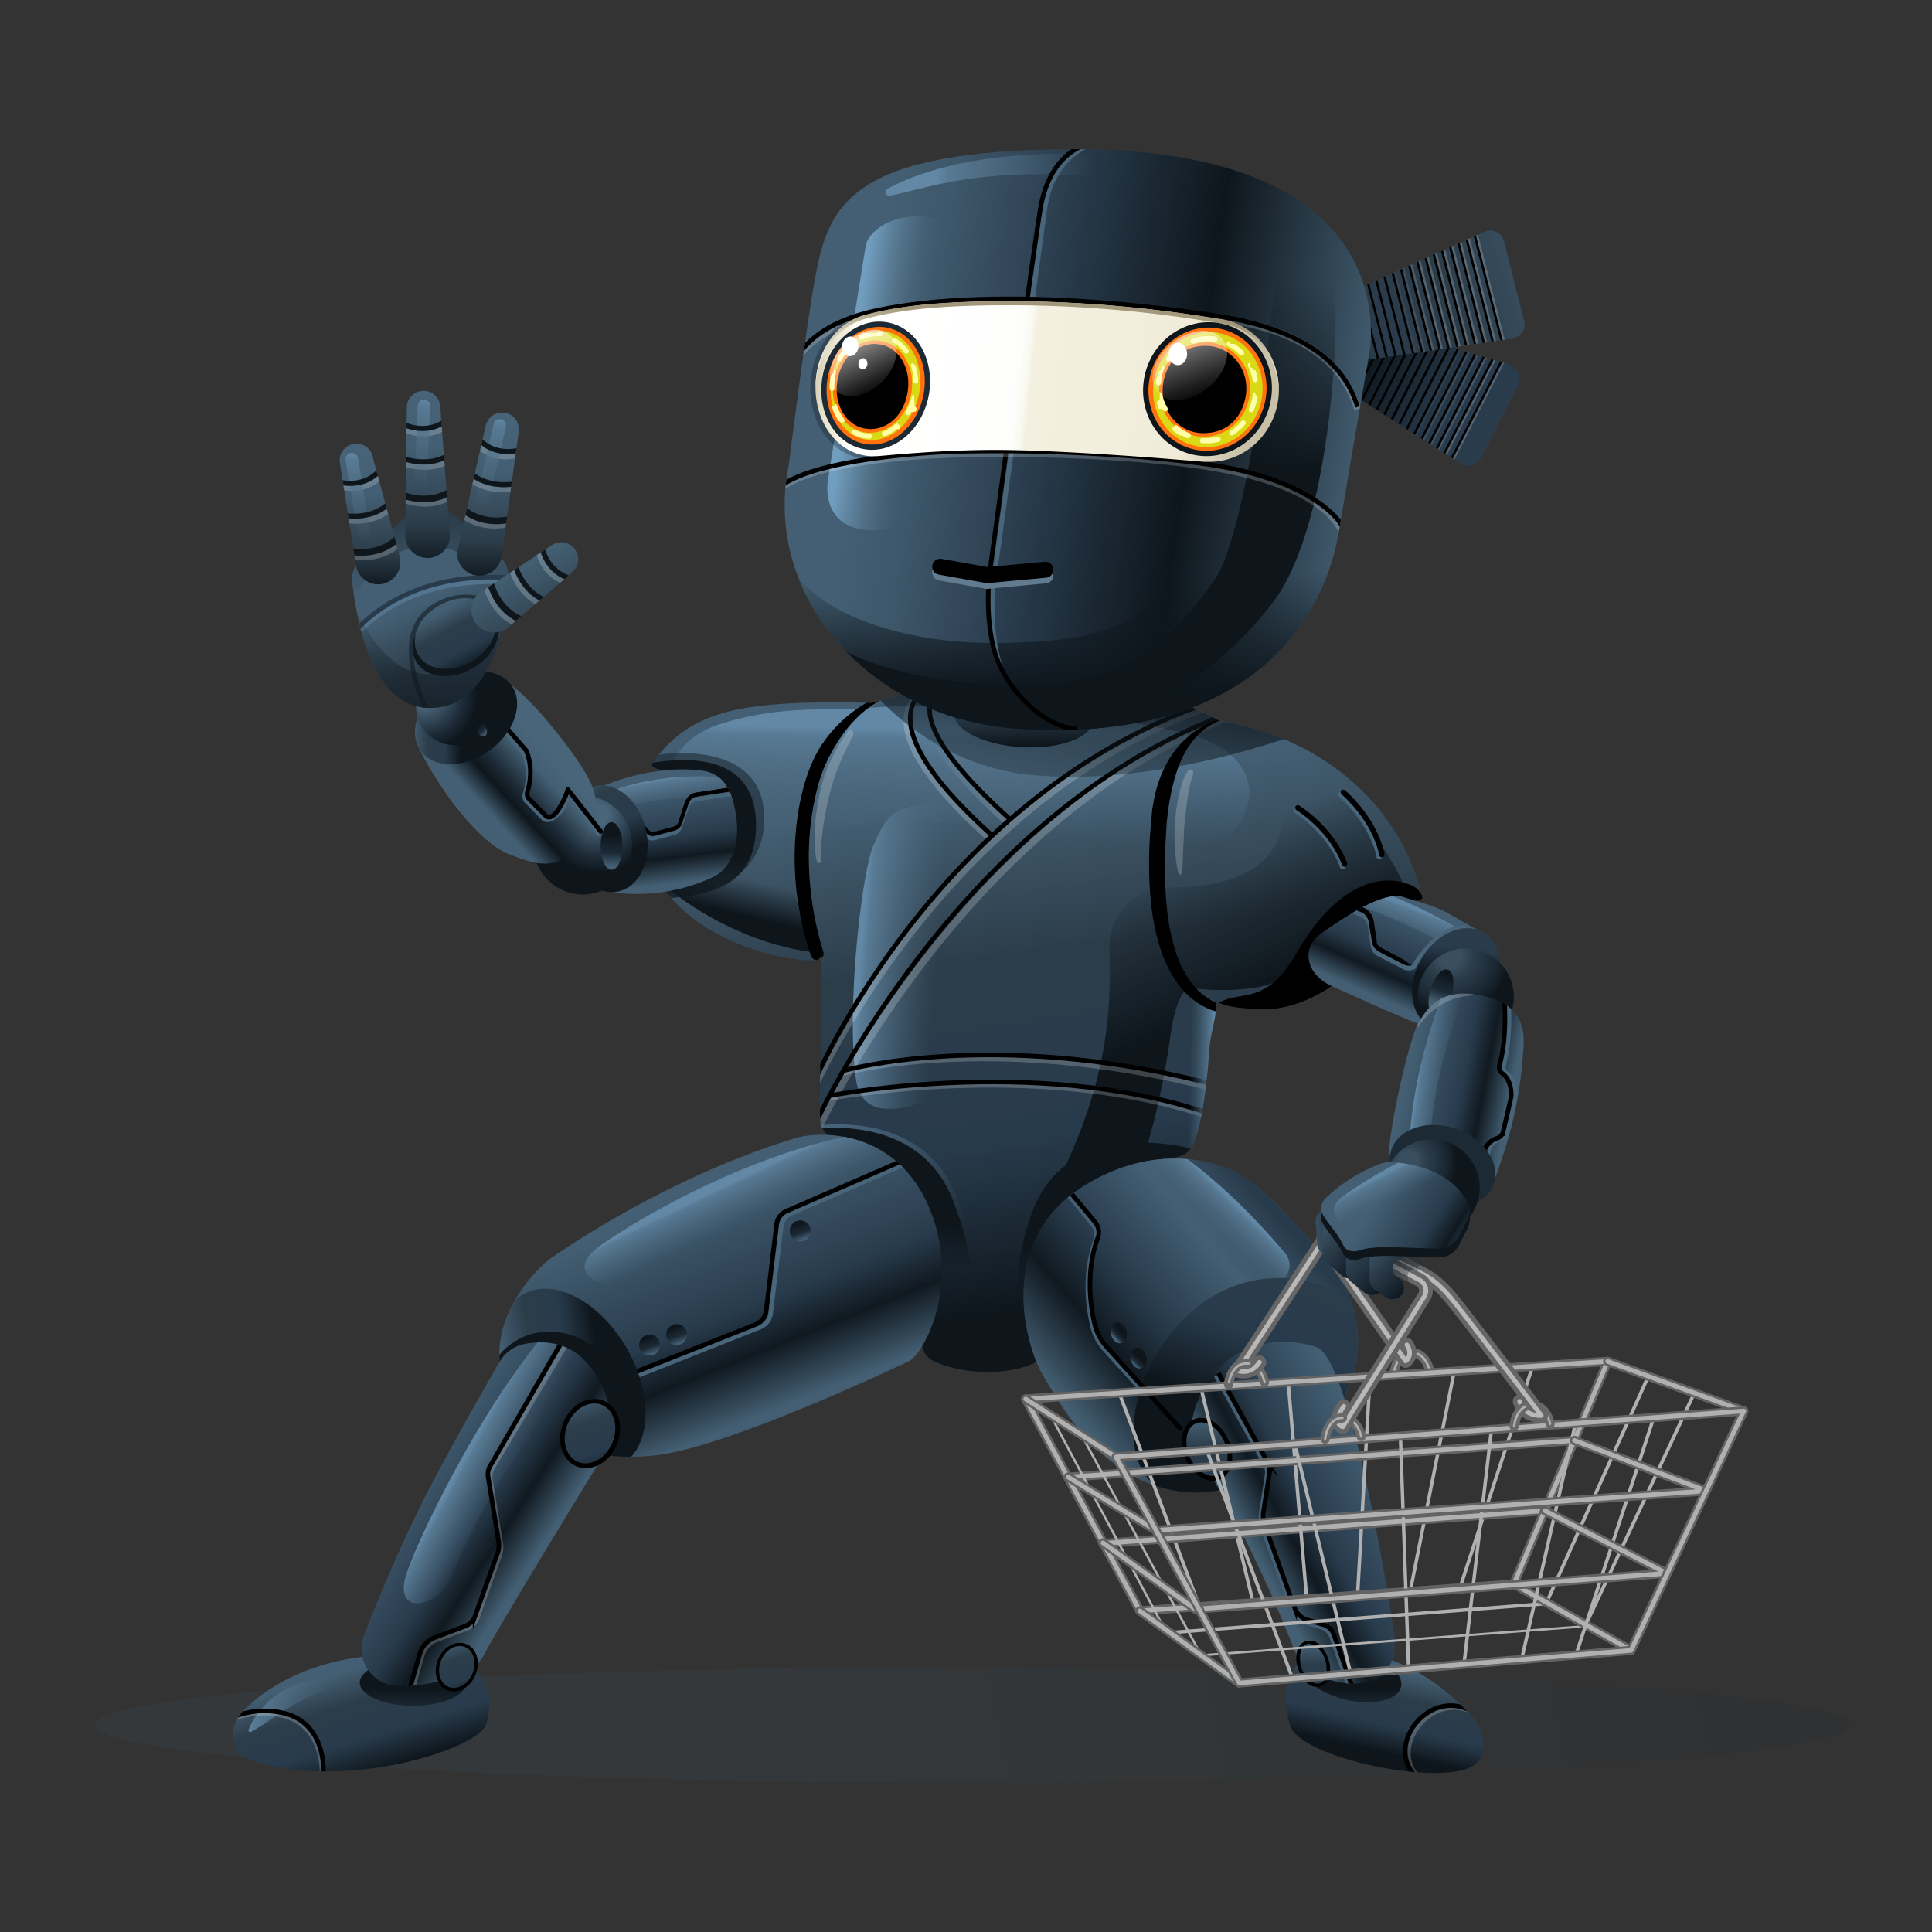 <svg xmlns="http://www.w3.org/2000/svg" xmlns:xlink="http://www.w3.org/1999/xlink" width="900" height="900" viewBox="0 0 900 900"><rect x="0" y="0" width="900" height="900" fill="#333333" stroke="none"/><defs><style>.cls-1,.cls-10,.cls-105,.cls-106,.cls-107,.cls-111,.cls-113,.cls-114,.cls-125,.cls-126,.cls-127,.cls-13,.cls-131,.cls-132,.cls-133,.cls-134,.cls-135,.cls-145,.cls-146,.cls-147,.cls-154,.cls-157,.cls-2,.cls-22,.cls-23,.cls-29,.cls-30,.cls-39,.cls-51,.cls-61,.cls-62,.cls-63,.cls-64,.cls-65,.cls-66,.cls-67,.cls-72,.cls-73,.cls-88,.cls-89,.cls-93,.cls-94,.cls-95{fill:none;}.cls-2{clip-rule:evenodd;}.cls-3{fill:url(#linear-gradient);}.cls-4{fill:url(#linear-gradient-2);}.cls-5{opacity:0.12;}.cls-6{fill:url(#linear-gradient-3);}.cls-7{clip-path:url(#clip-path);}.cls-8{fill:url(#New_Gradient_Swatch_1);}.cls-9{fill:url(#linear-gradient-4);}.cls-10,.cls-111,.cls-125,.cls-131,.cls-132,.cls-133,.cls-134,.cls-145,.cls-29{stroke:#fff;}.cls-10,.cls-105,.cls-106,.cls-107,.cls-111,.cls-112,.cls-113,.cls-114,.cls-117,.cls-120,.cls-125,.cls-126,.cls-127,.cls-13,.cls-131,.cls-132,.cls-133,.cls-134,.cls-135,.cls-145,.cls-146,.cls-147,.cls-154,.cls-157,.cls-22,.cls-23,.cls-29,.cls-30,.cls-39,.cls-51,.cls-72,.cls-73{stroke-miterlimit:10;}.cls-10,.cls-145{stroke-opacity:0.2;stroke-width:3.2px;}.cls-10,.cls-13{fill-rule:evenodd;}.cls-11{fill:url(#linear-gradient-5);}.cls-12{fill:url(#linear-gradient-6);}.cls-13,.cls-135,.cls-147,.cls-23,.cls-30,.cls-72,.cls-89{stroke:#000;}.cls-105,.cls-106,.cls-107,.cls-13,.cls-29,.cls-30,.cls-39,.cls-51,.cls-65,.cls-67,.cls-88,.cls-89{stroke-width:2.13px;}.cls-14{fill:url(#linear-gradient-7);}.cls-15{opacity:0.47;fill:url(#linear-gradient-8);}.cls-16{fill:url(#linear-gradient-9);}.cls-17{fill:url(#linear-gradient-10);}.cls-18{fill:url(#linear-gradient-11);}.cls-19{fill:url(#linear-gradient-12);}.cls-20{fill:url(#linear-gradient-13);}.cls-21{fill:url(#linear-gradient-14);}.cls-22,.cls-39,.cls-73,.cls-88{stroke:#49657a;}.cls-111,.cls-112,.cls-117,.cls-120,.cls-125,.cls-146,.cls-147,.cls-22,.cls-23,.cls-29,.cls-61,.cls-62,.cls-63,.cls-64,.cls-65,.cls-66,.cls-67,.cls-88,.cls-89,.cls-93,.cls-94,.cls-95{stroke-linecap:round;}.cls-22,.cls-23{stroke-width:2.49px;}.cls-24{fill:url(#linear-gradient-15);}.cls-111,.cls-125,.cls-131,.cls-25,.cls-29{opacity:0.2;}.cls-26{fill:#fff;}.cls-27{clip-path:url(#clip-path-2);}.cls-28{fill:url(#New_Gradient_Swatch_1-2);}.cls-31{fill:url(#linear-gradient-16);}.cls-32{clip-path:url(#clip-path-3);}.cls-33{fill:url(#New_Gradient_Swatch_1-3);}.cls-34{fill:url(#linear-gradient-17);}.cls-35{fill:url(#linear-gradient-18);}.cls-36{clip-path:url(#clip-path-4);}.cls-37{fill:url(#linear-gradient-19);}.cls-38{fill:url(#linear-gradient-20);}.cls-40{fill:url(#New_Gradient_Swatch_1-4);}.cls-41{fill:url(#linear-gradient-21);}.cls-42{fill:url(#linear-gradient-22);}.cls-43{fill:url(#linear-gradient-23);}.cls-44{fill:url(#linear-gradient-24);}.cls-45{clip-path:url(#clip-path-5);}.cls-46{fill:url(#linear-gradient-25);}.cls-47{fill:url(#linear-gradient-26);}.cls-48{clip-path:url(#clip-path-6);}.cls-49{fill:url(#linear-gradient-28);}.cls-50{fill:url(#linear-gradient-29);}.cls-51{stroke:#445f73;}.cls-52{fill:url(#New_Gradient_Swatch_1-5);}.cls-53{fill:url(#linear-gradient-30);}.cls-54{fill:url(#linear-gradient-31);}.cls-55{clip-path:url(#clip-path-7);}.cls-56{fill:url(#linear-gradient-32);}.cls-57{fill:url(#New_Gradient_Swatch_1-6);}.cls-58{fill:url(#New_Gradient_Swatch_1-7);}.cls-59{fill:url(#New_Gradient_Swatch_1-8);}.cls-60{fill:url(#New_Gradient_Swatch_1-9);}.cls-61{stroke:#696969;}.cls-61,.cls-62,.cls-63,.cls-64,.cls-65,.cls-66,.cls-67,.cls-88,.cls-89,.cls-93,.cls-94,.cls-95{stroke-linejoin:round;}.cls-61,.cls-64{stroke-width:4.26px;}.cls-62,.cls-63,.cls-65{stroke:#b0b0b0;}.cls-131,.cls-132,.cls-133,.cls-134,.cls-135,.cls-62{stroke-width:1.07px;}.cls-63{stroke-width:1.6px;}.cls-64{stroke:#636363;}.cls-66{stroke:#666;stroke-width:6.39px;}.cls-67{stroke:#b8b8b8;}.cls-68{fill:url(#linear-gradient-33);}.cls-69{clip-path:url(#clip-path-8);}.cls-70{fill:url(#linear-gradient-34);}.cls-71{fill:url(#linear-gradient-35);}.cls-72,.cls-73{stroke-width:1.82px;}.cls-74{fill:url(#New_Gradient_Swatch_1-10);}.cls-75{fill:url(#radial-gradient);}.cls-76{clip-path:url(#clip-path-9);}.cls-77{fill:url(#linear-gradient-36);}.cls-78{fill:url(#linear-gradient-37);}.cls-79{fill:url(#New_Gradient_Swatch_1-11);}.cls-80{fill:url(#radial-gradient-2);}.cls-81{fill:url(#linear-gradient-38);}.cls-82{clip-path:url(#clip-path-10);}.cls-83{fill:url(#linear-gradient-39);}.cls-84{fill:url(#linear-gradient-40);}.cls-85{fill:#1c2a36;}.cls-86{fill:url(#radial-gradient-3);}.cls-87{fill:url(#linear-gradient-41);}.cls-90{fill:url(#New_Gradient_Swatch_1-12);}.cls-91{fill:url(#radial-gradient-4);}.cls-92{fill:url(#linear-gradient-42);}.cls-93,.cls-95{stroke-width:10.65px;}.cls-93{stroke:url(#linear-gradient-43);}.cls-94{stroke-width:11.72px;stroke:url(#linear-gradient-44);}.cls-95{stroke:url(#linear-gradient-45);}.cls-96{clip-path:url(#clip-path-11);}.cls-97{fill:url(#linear-gradient-47);}.cls-98{fill:url(#linear-gradient-48);}.cls-99{clip-path:url(#clip-path-12);}.cls-100{fill:url(#linear-gradient-49);}.cls-101{fill:url(#linear-gradient-50);}.cls-102{clip-path:url(#clip-path-13);}.cls-103{fill:url(#New_Gradient_Swatch_1-13);}.cls-104{fill:url(#linear-gradient-51);}.cls-105{stroke:#53748c;}.cls-106{stroke:#283b4c;}.cls-107,.cls-113,.cls-114,.cls-126,.cls-127,.cls-154{stroke:#0e161c;}.cls-107{opacity:0.53;}.cls-108{fill:url(#linear-gradient-52);}.cls-109{clip-path:url(#clip-path-14);}.cls-110{fill:url(#linear-gradient-53);}.cls-111,.cls-113{stroke-width:2.36px;}.cls-112,.cls-117,.cls-120{stroke-width:5.91px;}.cls-112{fill:url(#linear-gradient-54);stroke:url(#linear-gradient-55);}.cls-114{stroke-width:3.1px;}.cls-115{clip-path:url(#clip-path-15);}.cls-116{fill:url(#linear-gradient-56);}.cls-117{fill:url(#linear-gradient-57);stroke:url(#linear-gradient-58);}.cls-118{clip-path:url(#clip-path-16);}.cls-119{fill:url(#linear-gradient-59);}.cls-120{fill:url(#linear-gradient-60);stroke:url(#linear-gradient-61);}.cls-121{fill:#0e161c;}.cls-122{fill:url(#New_Gradient_Swatch_1-14);}.cls-123{clip-path:url(#clip-path-17);}.cls-124{fill:url(#linear-gradient-62);}.cls-125,.cls-126{stroke-width:2.38px;}.cls-127{stroke-width:3.12px;}.cls-128{fill:url(#linear-gradient-63);}.cls-129{clip-path:url(#clip-path-18);}.cls-130{fill:url(#New_Gradient_Swatch_1-15);}.cls-132{opacity:0.15;}.cls-133{opacity:0.1;}.cls-134{opacity:0.05;}.cls-136{clip-path:url(#clip-path-19);}.cls-137{fill:url(#New_Gradient_Swatch_1-16);}.cls-138{clip-path:url(#clip-path-20);}.cls-139{fill:url(#linear-gradient-64);}.cls-140{fill:url(#linear-gradient-65);}.cls-141{fill:url(#linear-gradient-66);}.cls-142{fill:url(#linear-gradient-67);}.cls-143{fill:#49657a;}.cls-144{fill:url(#linear-gradient-68);}.cls-146{stroke:#627b8f;}.cls-146,.cls-147{stroke-width:7.46px;}.cls-148{fill:url(#linear-gradient-69);}.cls-149{opacity:0.25;}.cls-150{fill:url(#linear-gradient-70);}.cls-151{fill:url(#linear-gradient-71);}.cls-152{fill:#d9d916;}.cls-153{fill:#ff720d;}.cls-154{stroke-width:2.5px;}.cls-155{fill:#ffffa8;}.cls-156{opacity:0.6;fill:url(#linear-gradient-72);}.cls-157{stroke:#1c2a36;stroke-width:2.46px;}.cls-158{opacity:0.7;fill:url(#linear-gradient-73);}</style><linearGradient id="linear-gradient" x1="650.08" y1="602.83" x2="650.08" y2="593.23" gradientUnits="userSpaceOnUse"><stop offset="0" stop-color="#0e161c" stop-opacity="0"/><stop offset="1" stop-color="#0e161c"/></linearGradient><linearGradient id="linear-gradient-2" x1="596.86" y1="577.12" x2="503.54" y2="657.94" gradientUnits="userSpaceOnUse"><stop offset="0" stop-color="#445f73"/><stop offset="0.41" stop-color="#283b4c"/><stop offset="0.78" stop-color="#101920"/><stop offset="1" stop-color="#364c5c"/></linearGradient><linearGradient id="linear-gradient-3" x1="330.73" y1="828.52" x2="909.29" y2="709.97" gradientUnits="userSpaceOnUse"><stop offset="0" stop-color="#445f73"/><stop offset="1" stop-color="#0e161c"/></linearGradient><clipPath id="clip-path"><path class="cls-1" d="M382.8,439.5c0,3.6.2,8-3.3,8-23.7,0-79.4-17.3-78.3-61.4.1-4.6,7.6-21.5,9.9-25.7-3.5-2.1-8.8-2.7-7.2-4.9,18.3-25.7,43.4-29.3,102.2-28.1,59-15.8,119.2-15.6,161.9,8.4,42.7,6.5,83.6,35.3,94.6,82.3,0,2.5-10.2,1.7-11.9,2.5-15,36.1-44.8,51.1-65,49.5-3.3-.3-16.3-.5-19.4-4.3,1,7.2-2.3,13.8-2.9,22.6-1.8,25.9-4.3,35.2-7,43.7a9.9,9.9,0,0,1-6.8,6.5c-36.7,9.9-55.8,42.6-63.8,89.8-.5,2.9-2,5.8-4.7,6.9-15.3,6.4-34.9,3.9-45.8-1a9.9,9.9,0,0,1-5.9-9.2c.3-34.2-12.5-66.7-44.3-96.7a9.8,9.8,0,0,1-3-6.6c-.5-9,.2-32.7.2-47.4C382.4,464.5,382.8,444.6,382.8,439.5Z"/></clipPath><linearGradient id="New_Gradient_Swatch_1" x1="456.76" y1="369.49" x2="492.54" y2="607.09" gradientUnits="userSpaceOnUse"><stop offset="0" stop-color="#445f73"/><stop offset="0.32" stop-color="#2c3d4a"/><stop offset="0.67" stop-color="#283b4c"/><stop offset="1" stop-color="#0e161c"/></linearGradient><linearGradient id="linear-gradient-4" x1="437.48" y1="443.41" x2="407.78" y2="439.11" gradientTransform="matrix(1.2, -0.11, 0.09, 1, -128.19, 53.41)" gradientUnits="userSpaceOnUse"><stop offset="0" stop-color="#49657a" stop-opacity="0"/><stop offset="0.92" stop-color="#587a94"/><stop offset="1" stop-color="#6288a6"/></linearGradient><linearGradient id="linear-gradient-5" x1="466.52" y1="427.22" x2="418.01" y2="420.19" gradientTransform="matrix(0.11, 1.05, -1.21, 0.13, 906.99, -153.73)" xlink:href="#linear-gradient-4"/><linearGradient id="linear-gradient-6" x1="539.15" y1="406.03" x2="567.98" y2="469.33" xlink:href="#linear-gradient"/><linearGradient id="linear-gradient-7" x1="350.59" y1="410.2" x2="346.57" y2="426.51" xlink:href="#linear-gradient"/><linearGradient id="linear-gradient-8" x1="324.71" y1="442.67" x2="320.98" y2="400.61" xlink:href="#linear-gradient"/><linearGradient id="linear-gradient-9" x1="322.97" y1="441.61" x2="319.43" y2="401.58" xlink:href="#linear-gradient"/><linearGradient id="linear-gradient-10" x1="512.74" y1="390.94" x2="523.66" y2="303.55" xlink:href="#linear-gradient"/><linearGradient id="linear-gradient-11" x1="428" y1="586.8" x2="361.41" y2="496.47" gradientUnits="userSpaceOnUse"><stop offset="0" stop-color="#49657a" stop-opacity="0"/><stop offset="0.92" stop-color="#587a94"/><stop offset="0.93" stop-color="#5d819d"/><stop offset="0.95" stop-color="#6187a4"/><stop offset="1" stop-color="#6288a6"/></linearGradient><linearGradient id="linear-gradient-12" x1="413.92" y1="592.08" x2="413.92" y2="572" xlink:href="#linear-gradient"/><linearGradient id="linear-gradient-13" x1="445.6" y1="602.09" x2="445.6" y2="581.07" gradientTransform="matrix(-1, 0, 0, 1, 960.57, 0)" xlink:href="#linear-gradient"/><linearGradient id="linear-gradient-14" x1="554.08" y1="499.51" x2="564.75" y2="499.81" gradientTransform="matrix(1, 0, 0, 1, 0, 0)" xlink:href="#linear-gradient-4"/><linearGradient id="linear-gradient-15" x1="476.4" y1="326.57" x2="476.61" y2="347.29" gradientTransform="translate(783.5 -160.3) rotate(86.8)" xlink:href="#linear-gradient"/><clipPath id="clip-path-2"><path class="cls-2" d="M618.2,768.6c-10.7.4-24.9,11.5-17.1,35.4,4.4,13.7,58.6,26,80.1,20.6,14.8-3.7,10-18.5,5.8-23.4C675.5,787.6,652,767.3,618.2,768.6Z"/></clipPath><linearGradient id="New_Gradient_Swatch_1-2" x1="642.48" y1="776.14" x2="633.96" y2="814.02" xlink:href="#New_Gradient_Swatch_1"/><linearGradient id="linear-gradient-16" x1="647.7" y1="803.19" x2="647.7" y2="786.71" gradientTransform="matrix(0.24, 1.08, -1.07, 0.24, 1310.54, -105.33)" xlink:href="#linear-gradient"/><clipPath id="clip-path-3"><path class="cls-1" d="M113.6,796.7c19.3-19.3,50.8-28.9,88.1-25.2,0,0,33.6-.1,24.9,31.5-3.2,11.6-65.8,31.9-110.1,16.8C105.5,816.1,107,803.2,113.6,796.7Z"/></clipPath><linearGradient id="New_Gradient_Swatch_1-3" x1="161.93" y1="777.55" x2="176.75" y2="824.8" xlink:href="#New_Gradient_Swatch_1"/><linearGradient id="linear-gradient-17" x1="156.05" y1="795.74" x2="115.4" y2="793.42" gradientTransform="matrix(1, 0, 0, 1, 0, 0)" xlink:href="#linear-gradient-4"/><linearGradient id="linear-gradient-18" x1="192.45" y1="804.65" x2="192.45" y2="786.78" xlink:href="#linear-gradient"/><clipPath id="clip-path-4"><path class="cls-1" d="M370,530.3c11.9-3.7,47.9-4.5,63.2,33.1,14,34.4-1.9,65.9-9.6,70.6,0,0-80.6,38.7-116.2,43.7-19.9,2.8-53.8.4-67.6-22.4-22.5-37,15.1-67.9,15.1-67.9S305.6,550.2,370,530.3Z"/></clipPath><linearGradient id="linear-gradient-19" x1="313.44" y1="560.26" x2="353.55" y2="660.04" gradientUnits="userSpaceOnUse"><stop offset="0" stop-color="#445f73"/><stop offset="0.54" stop-color="#283b4c"/><stop offset="0.74" stop-color="#101920"/><stop offset="1" stop-color="#445f73"/></linearGradient><linearGradient id="linear-gradient-20" x1="436.12" y1="620.4" x2="428.58" y2="602.8" gradientTransform="matrix(1, -0.04, 0.04, 1, -106.55, -37.17)" xlink:href="#linear-gradient-4"/><linearGradient id="New_Gradient_Swatch_1-4" x1="235.25" y1="647.4" x2="279.92" y2="640.61" gradientTransform="translate(357 -47.1) rotate(30)" xlink:href="#New_Gradient_Swatch_1"/><linearGradient id="linear-gradient-21" x1="304.86" y1="632.68" x2="301.33" y2="623.27" gradientUnits="userSpaceOnUse"><stop offset="0" stop-color="#49657a"/><stop offset="0.22" stop-color="#445f73"/><stop offset="0.55" stop-color="#1c2a36"/><stop offset="1" stop-color="#0e161c"/></linearGradient><linearGradient id="linear-gradient-22" x1="317.46" y1="627.83" x2="313.93" y2="618.41" xlink:href="#linear-gradient-21"/><linearGradient id="linear-gradient-23" x1="375.08" y1="579.48" x2="371.55" y2="570.07" xlink:href="#linear-gradient-21"/><linearGradient id="linear-gradient-24" x1="278.94" y1="568.35" x2="276.49" y2="534.57" gradientTransform="translate(-18.8 126.6) scale(1 0.98)" xlink:href="#linear-gradient"/><clipPath id="clip-path-5"><path class="cls-1" d="M185.6,785.4a17.4,17.4,0,0,1-16-23.8c6.2-15.9,18.2-45,30.5-68.4,13.2-25.1,26.5-48.3,32.6-58.8a17.4,17.4,0,0,1,12-8.4c7.5-1.4,18.5-1.3,27.1,7.2,14.3,14.3,15.7,34.7,6.9,48.7-7,11.3-47.8,78.2-52.9,88.4a17.8,17.8,0,0,1-8.2,8.1,72.8,72.8,0,0,1-31.3,7.1Z"/></clipPath><linearGradient id="linear-gradient-25" x1="193.23" y1="679.58" x2="253.6" y2="718.64" xlink:href="#linear-gradient-19"/><linearGradient id="linear-gradient-26" x1="300.55" y1="627.62" x2="291.74" y2="607.08" gradientTransform="translate(-383.4 374.5) rotate(-38.5)" xlink:href="#linear-gradient-4"/><clipPath id="clip-path-6"><path class="cls-4" d="M485.5,640c-6.9-11.9-22.9-61.8,20-87.9,32.6-19.9,62.5-12,75.6-2.7s24.2,23.6,33.1,32.5c19,19,33.7,60.2-11,95s-76.4,11.2-88.1,1.8C501.9,668,492.4,651.9,485.5,640Z"/></clipPath><linearGradient id="linear-gradient-28" x1="599.46" y1="572" x2="499.54" y2="658.54" gradientUnits="userSpaceOnUse"><stop offset="0" stop-color="#283b4c"/><stop offset="0.24" stop-color="#445f73"/><stop offset="0.54" stop-color="#283b4c"/><stop offset="0.74" stop-color="#101920"/><stop offset="1" stop-color="#445f73"/></linearGradient><linearGradient id="linear-gradient-29" x1="574.91" y1="630.12" x2="567.31" y2="612.4" gradientTransform="matrix(0.39, 0.92, -0.92, 0.39, 907.15, -209.9)" xlink:href="#linear-gradient-4"/><linearGradient id="New_Gradient_Swatch_1-5" x1="617.38" y1="553.49" x2="576.53" y2="657.77" xlink:href="#New_Gradient_Swatch_1"/><linearGradient id="linear-gradient-30" x1="518.15" y1="623.76" x2="521.61" y2="620.58" gradientTransform="translate(172 -110.7) rotate(14.5)" xlink:href="#linear-gradient-21"/><linearGradient id="linear-gradient-31" x1="526.48" y1="634.76" x2="529.75" y2="631.29" gradientTransform="translate(174.9 -112.4) rotate(14.5)" xlink:href="#linear-gradient-21"/><clipPath id="clip-path-7"><path class="cls-1" d="M557.2,675.1c-2.6-4.4-2.8-9.5-1.7-14.5,6.8-29.8,33.3-40.9,57.7-33.1,16,5.1,34.6,121.3,36.2,133.4.1.6,3.3,19.3-12.8,22.7-11.5,2.4-21.1-2.1-26.6-5.7a17.7,17.7,0,0,1-6.7-8.4C589.2,733.2,573.7,703.2,557.2,675.1Z"/></clipPath><linearGradient id="linear-gradient-32" x1="642.14" y1="681.71" x2="580.12" y2="715.18" xlink:href="#linear-gradient-19"/><linearGradient id="New_Gradient_Swatch_1-6" x1="267.1" y1="636.52" x2="273.67" y2="676.83" gradientTransform="translate(-100.5 67.5) rotate(-9.6)" xlink:href="#New_Gradient_Swatch_1"/><linearGradient id="New_Gradient_Swatch_1-7" x1="188.65" y1="738.8" x2="193.26" y2="767.03" gradientTransform="translate(-100.5 67.5) rotate(-9.6)" xlink:href="#New_Gradient_Swatch_1"/><linearGradient id="New_Gradient_Swatch_1-8" x1="561.76" y1="661.71" x2="563.24" y2="699.69" xlink:href="#New_Gradient_Swatch_1"/><linearGradient id="New_Gradient_Swatch_1-9" x1="588.65" y1="767.31" x2="589.74" y2="795.26" gradientTransform="matrix(0.9, 0.01, 0.01, 1, 73.86, -6.83)" xlink:href="#New_Gradient_Swatch_1"/><linearGradient id="linear-gradient-33" x1="654.67" y1="603.81" x2="642.23" y2="577.7" xlink:href="#linear-gradient"/><clipPath id="clip-path-8"><path class="cls-1" d="M326.5,358.9c10.4,1.2,15,9,16.6,22.7s-3.6,23.5-10.8,26.9c-24.5,11.6-46.7,7.1-46.7,7.1l-4.1-49.7S303.3,356.2,326.5,358.9Z"/></clipPath><linearGradient id="linear-gradient-34" x1="306.88" y1="365.75" x2="312.62" y2="411.7" xlink:href="#linear-gradient-19"/><linearGradient id="linear-gradient-35" x1="308.12" y1="378.08" x2="305.35" y2="364.65" gradientTransform="matrix(1, 0.03, -0.03, 1, 12.11, -10.53)" xlink:href="#linear-gradient-4"/><linearGradient id="New_Gradient_Swatch_1-10" x1="270.27" y1="358.18" x2="285.72" y2="398.8" xlink:href="#New_Gradient_Swatch_1"/><radialGradient id="radial-gradient" cx="278.67" cy="379.92" r="26.4" gradientUnits="userSpaceOnUse"><stop offset="0.18" stop-color="#49657a"/><stop offset="0.74" stop-color="#1c2a36"/><stop offset="1" stop-color="#0e161c"/></radialGradient><clipPath id="clip-path-9"><path class="cls-1" d="M654.7,418.2c-9.5-4.1-29.1,9.5-39.2,16.6s-6.8,20,6.1,25.1c3,1.2,45.7,21.1,46.6,19.2l20-45.9C669.1,422.5,673.3,423.8,654.7,418.2Z"/></clipPath><linearGradient id="linear-gradient-36" x1="682.14" y1="524.74" x2="682.14" y2="569.48" gradientTransform="translate(-39.6 -106.6)" xlink:href="#linear-gradient-19"/><linearGradient id="linear-gradient-37" x1="712.23" y1="527.85" x2="709.05" y2="512.46" gradientTransform="matrix(0.84, 0.54, -0.54, 0.84, 334.44, -392.08)" xlink:href="#linear-gradient-4"/><linearGradient id="New_Gradient_Swatch_1-11" x1="709.34" y1="508.67" x2="720.35" y2="545.6" gradientTransform="translate(236.5 -333.7) rotate(23.6)" xlink:href="#New_Gradient_Swatch_1"/><radialGradient id="radial-gradient-2" cx="675.63" cy="445.43" r="27.38" gradientUnits="userSpaceOnUse"><stop offset="0.18" stop-color="#394f60"/><stop offset="0.39" stop-color="#2c3d4a"/><stop offset="0.74" stop-color="#1c2a36"/><stop offset="1" stop-color="#0e161c"/></radialGradient><linearGradient id="linear-gradient-38" x1="693.13" y1="487.55" x2="693.57" y2="469.37" gradientTransform="translate(1149.4 -231.3) rotate(90)" xlink:href="#linear-gradient-21"/><clipPath id="clip-path-10"><path class="cls-1" d="M709.7,488.4c1.2-15.4-6.6-22.1-20.2-24.8-17.6-3.6-24.2,5.5-28.2,11.9-5.8,9.1-16.5,62.5-13.7,62.6l48.9,10.7C705.2,524.8,708.2,509.3,709.7,488.4Z"/></clipPath><linearGradient id="linear-gradient-39" x1="654.43" y1="504.52" x2="702.97" y2="513.91" xlink:href="#linear-gradient-19"/><linearGradient id="linear-gradient-40" x1="659.55" y1="380.35" x2="656.38" y2="364.96" gradientTransform="translate(98.8 1003.2) rotate(-70.7)" xlink:href="#linear-gradient-4"/><radialGradient id="radial-gradient-3" cx="655.98" cy="540.81" r="22.86" xlink:href="#radial-gradient-2"/><linearGradient id="linear-gradient-41" x1="255.53" y1="350.9" x2="226.73" y2="377.36" gradientUnits="userSpaceOnUse"><stop offset="0" stop-color="#49657a"/><stop offset="0.22" stop-color="#445f73"/><stop offset="0.55" stop-color="#1c2a36"/><stop offset="0.72" stop-color="#0e161c"/><stop offset="1" stop-color="#445f73"/></linearGradient><linearGradient id="New_Gradient_Swatch_1-12" x1="191.68" y1="334.52" x2="214.76" y2="334.52" xlink:href="#New_Gradient_Swatch_1"/><radialGradient id="radial-gradient-4" cx="197.74" cy="324.54" r="24.67" xlink:href="#radial-gradient"/><linearGradient id="linear-gradient-42" x1="611.14" y1="568.12" x2="640.72" y2="566.16" gradientUnits="userSpaceOnUse"><stop offset="0" stop-color="#3a5162"/><stop offset="0.32" stop-color="#2c3d4a"/><stop offset="0.67" stop-color="#1c2a36"/><stop offset="1" stop-color="#0e161c"/></linearGradient><linearGradient id="linear-gradient-43" x1="688.11" y1="624.38" x2="714.73" y2="624.38" gradientTransform="translate(546.5 -358) rotate(43.2)" xlink:href="#linear-gradient-42"/><linearGradient id="linear-gradient-44" x1="700.22" y1="618.27" x2="727.82" y2="618.27" gradientTransform="translate(546.5 -358) rotate(43.2)" xlink:href="#linear-gradient-42"/><linearGradient id="linear-gradient-45" x1="711.86" y1="614.34" x2="736.04" y2="614.34" gradientTransform="translate(546.5 -358) rotate(43.2)" xlink:href="#linear-gradient-42"/><clipPath id="clip-path-11"><path class="cls-3" d="M642.8,546.3a74.9,74.9,0,0,0-25,15.7c-2.2,2.1-3,5.1-1.9,7.3,2.5,4.9,7,8.7,9.8,14.8,1.2,2.6,4.4,3.6,7.8,2.4,7.5-2.6,21.1-1,36.6-.7a10.9,10.9,0,0,0,9.5-5.8l4.3-8.4c1-2.1,1.2-8.3.4-10.1-2.5-5.9-10.7-14.1-35.3-16.1A14.5,14.5,0,0,0,642.8,546.3Z"/></clipPath><linearGradient id="linear-gradient-47" x1="642.34" y1="561.02" x2="686.43" y2="588.18" xlink:href="#linear-gradient"/><linearGradient id="linear-gradient-48" x1="748.09" y1="614.38" x2="743.71" y2="604.15" gradientTransform="translate(-122.4 -9.9) rotate(-4)" xlink:href="#linear-gradient"/><clipPath id="clip-path-12"><path class="cls-1" d="M642.8,542.2a74.9,74.9,0,0,0-25,15.7c-2.2,2.1-3,5.1-1.9,7.3,2.5,4.9,7,8.7,9.8,14.8,1.2,2.6,4.4,3.6,7.8,2.4,7.4-2.5,21.2-1,36.6-.7a10.9,10.9,0,0,0,9.5-5.8l4.3-8.4a7.1,7.1,0,0,0,.4-6c-2.5-5.9-10.7-18.1-35.3-20.1A14.5,14.5,0,0,0,642.8,542.2Z"/></clipPath><linearGradient id="linear-gradient-49" x1="642.34" y1="557" x2="686.43" y2="584.15" xlink:href="#linear-gradient-19"/><linearGradient id="linear-gradient-50" x1="749.68" y1="613.12" x2="744.72" y2="601.56" gradientTransform="translate(-122.4 -9.9) rotate(-4)" xlink:href="#linear-gradient-4"/><clipPath id="clip-path-13"><path class="cls-1" d="M167.3,261.7a10.8,10.8,0,0,0-3.3,9.1c1.8,15,8,59,36.4,59,30.3,0,36.6-44.7,36.5-61.6a12.1,12.1,0,0,0-4-8.9L205.8,235a8.1,8.1,0,0,0-11.1.2Z"/></clipPath><linearGradient id="New_Gradient_Swatch_1-13" x1="198.36" y1="279.07" x2="235.71" y2="360.05" xlink:href="#New_Gradient_Swatch_1"/><linearGradient id="linear-gradient-51" x1="197.69" y1="279.42" x2="197.69" y2="197.14" xlink:href="#linear-gradient"/><linearGradient id="linear-gradient-52" x1="199.32" y1="280.37" x2="201.98" y2="357.87" xlink:href="#linear-gradient"/><clipPath id="clip-path-14"><path class="cls-1" d="M173.6,212.8l12.3,45.4a10.4,10.4,0,1,1-20,5.4l-.2-1.1-7.3-46.4a7.8,7.8,0,0,1,15.3-3.2Z"/></clipPath><linearGradient id="linear-gradient-53" x1="171.9" y1="199.59" x2="171.9" y2="273.93" gradientUnits="userSpaceOnUse"><stop offset="0" stop-color="#49657a"/><stop offset="0.4" stop-color="#445f73"/><stop offset="0.78" stop-color="#2c3d4a"/><stop offset="1" stop-color="#0e161c"/></linearGradient><linearGradient id="linear-gradient-54" x1="156.62" y1="213.89" x2="175.14" y2="245.96" gradientTransform="matrix(1, 0, 0, 1, 0, 0)" xlink:href="#linear-gradient-4"/><linearGradient id="linear-gradient-55" x1="166.86" y1="252.18" x2="166.86" y2="211.08" gradientTransform="matrix(1, 0, 0, 1, 0, 0)" xlink:href="#linear-gradient-4"/><clipPath id="clip-path-15"><path class="cls-1" d="M205.1,189.5l4.4,58.6a10.4,10.4,0,1,1-20.7,1.6c0-.3,0-.6,0-.9l.7-58.7a7.8,7.8,0,0,1,15.6-.5Z"/></clipPath><linearGradient id="linear-gradient-56" x1="198.21" y1="169.04" x2="198.21" y2="264.79" xlink:href="#linear-gradient-53"/><linearGradient id="linear-gradient-57" x1="187.34" y1="224.77" x2="205.54" y2="256.29" gradientTransform="translate(40.3 -63.4) rotate(9.1)" xlink:href="#linear-gradient-4"/><linearGradient id="linear-gradient-58" x1="197.41" y1="262.88" x2="197.41" y2="221.53" gradientTransform="translate(40.3 -63.4) rotate(9.1)" xlink:href="#linear-gradient-4"/><clipPath id="clip-path-16"><path class="cls-1" d="M241.6,201.4l-8,58.1a10.4,10.4,0,0,1-20.6-2.8l.2-.9,13-57.2a7.8,7.8,0,0,1,15.4,2.8Z"/></clipPath><linearGradient id="linear-gradient-59" x1="229.14" y1="183.12" x2="229.14" y2="271.04" xlink:href="#linear-gradient-53"/><linearGradient id="linear-gradient-60" x1="220.06" y1="201.91" x2="235.36" y2="228.43" gradientTransform="matrix(1, 0, 0, 1, 0, 0)" xlink:href="#linear-gradient-4"/><linearGradient id="linear-gradient-61" x1="228.52" y1="237.92" x2="228.52" y2="195.24" gradientTransform="matrix(1, 0, 0, 1, 0, 0)" xlink:href="#linear-gradient-4"/><linearGradient id="New_Gradient_Swatch_1-14" x1="206.24" y1="284.14" x2="220.8" y2="311.49" gradientTransform="translate(175.9 -66.5) rotate(30)" xlink:href="#New_Gradient_Swatch_1"/><clipPath id="clip-path-17"><path class="cls-1" d="M266.5,266.7l-30.3,26a10.5,10.5,0,0,1-13.6-15.9l1.1-.8L257,254a7.9,7.9,0,0,1,9.5,12.6Z"/></clipPath><linearGradient id="linear-gradient-62" x1="220.55" y1="236.11" x2="263.84" y2="311.08" xlink:href="#linear-gradient-53"/><linearGradient id="linear-gradient-63" x1="284.62" y1="407.38" x2="285.07" y2="389.2" xlink:href="#linear-gradient-21"/><clipPath id="clip-path-18"><path class="cls-1" d="M620.4,144.9l82.5,24.9a7,7,0,0,1,4.2,9.9l-16.9,33.4a7,7,0,0,1-10,2.7L602.4,166a7,7,0,0,1-.2-11.6l12.2-8.5A7,7,0,0,1,620.4,144.9Z"/></clipPath><linearGradient id="New_Gradient_Swatch_1-15" x1="755.09" y1="239.21" x2="634.62" y2="170.61" xlink:href="#New_Gradient_Swatch_1"/><clipPath id="clip-path-19"><path class="cls-1" d="M612.4,143.7l79-35.7a6.7,6.7,0,0,1,9.2,4.4l9.4,37.1a6.7,6.7,0,0,1-5.5,8.2l-92.2,13.7a6.7,6.7,0,0,1-7.5-8.2l3.8-15.1A6.7,6.7,0,0,1,612.4,143.7Z"/></clipPath><linearGradient id="New_Gradient_Swatch_1-16" x1="738.22" y1="110" x2="542.65" y2="180.28" xlink:href="#New_Gradient_Swatch_1"/><clipPath id="clip-path-20"><path class="cls-1" d="M380,127.9c-4.1,21.1-12.6,89-12.6,89C355,278,405.7,335.2,474.2,339.5,608.5,348,622,257.6,623.8,246.9c0,0,10.5-62.2,13.9-81s5-96.4-137.1-96.4C396.3,69.6,386.3,95.6,380,127.9Z"/></clipPath><linearGradient id="linear-gradient-64" x1="399.04" y1="192.25" x2="635.2" y2="226.95" gradientUnits="userSpaceOnUse"><stop offset="0" stop-color="#445f73"/><stop offset="0.12" stop-color="#3e576a"/><stop offset="0.31" stop-color="#2d4152"/><stop offset="0.36" stop-color="#283b4c"/><stop offset="0.65" stop-color="#0e161c"/><stop offset="1" stop-color="#445f73"/></linearGradient><linearGradient id="linear-gradient-65" x1="503.77" y1="266.21" x2="503.77" y2="322.44" xlink:href="#linear-gradient"/><linearGradient id="linear-gradient-66" x1="510.82" y1="118" x2="500.81" y2="205.99" xlink:href="#linear-gradient"/><linearGradient id="linear-gradient-67" x1="509.43" y1="84.39" x2="436.71" y2="93.37" gradientTransform="translate(2.5 -13) rotate(1.4)" xlink:href="#linear-gradient-4"/><linearGradient id="linear-gradient-68" x1="428.77" y1="175.62" x2="396.53" y2="170.95" gradientUnits="userSpaceOnUse"><stop offset="0" stop-color="#49657a" stop-opacity="0"/><stop offset="0.92" stop-color="#6c96b5"/><stop offset="1" stop-color="#719ebf"/></linearGradient><linearGradient id="linear-gradient-69" x1="228.22" y1="328.2" x2="225.85" y2="321.88" gradientTransform="translate(-2.3 15.7)" xlink:href="#linear-gradient-21"/><linearGradient id="linear-gradient-70" x1="373.6" y1="166.65" x2="583.08" y2="190.81" gradientTransform="translate(-1.7 4.4) rotate(-0.5)" gradientUnits="userSpaceOnUse"><stop offset="0" stop-color="#a2977b"/><stop offset="0.01" stop-color="#b6ad93"/><stop offset="0.03" stop-color="#cfc8b1"/><stop offset="0.05" stop-color="#e1dbc6"/><stop offset="0.07" stop-color="#ece7d3"/><stop offset="0.09" stop-color="#f0ebd7"/><stop offset="0.09" stop-color="#f1ecd9"/><stop offset="0.1" stop-color="#f7f5ea"/><stop offset="0.11" stop-color="#fcfbf6"/><stop offset="0.13" stop-color="#fefefd"/><stop offset="0.19" stop-color="#fff"/><stop offset="0.45" stop-color="#fefefd"/><stop offset="0.48" stop-color="#fdfdfa"/><stop offset="0.5" stop-color="#f9f8f0"/><stop offset="0.51" stop-color="#f3f0e0"/><stop offset="0.51" stop-color="#f3f0e0"/><stop offset="0.73" stop-color="#f2eedc"/><stop offset="0.85" stop-color="#f0ebd7"/><stop offset="0.86" stop-color="#ede8d3"/><stop offset="0.95" stop-color="#d2cbb3"/><stop offset="1" stop-color="#c8c0a7"/></linearGradient><linearGradient id="linear-gradient-71" x1="489.75" y1="147.45" x2="487.76" y2="180.99" gradientUnits="userSpaceOnUse"><stop offset="0" stop-color="#a2977b"/><stop offset="0.14" stop-color="#b6ad93"/><stop offset="0.36" stop-color="#cfc8b1"/><stop offset="0.57" stop-color="#e1dbc6"/><stop offset="0.77" stop-color="#ece7d3"/><stop offset="0.96" stop-color="#f0ebd7"/></linearGradient><linearGradient id="linear-gradient-72" x1="543.03" y1="179.84" x2="563.16" y2="213.4" gradientTransform="translate(345.2 -379.5) rotate(49.5)" gradientUnits="userSpaceOnUse"><stop offset="0.12" stop-color="#fff"/><stop offset="0.27" stop-color="#fff" stop-opacity="0.8"/><stop offset="0.54" stop-color="#fff" stop-opacity="0.46"/><stop offset="0.76" stop-color="#fff" stop-opacity="0.21"/><stop offset="0.92" stop-color="#fff" stop-opacity="0.06"/><stop offset="1" stop-color="#fff" stop-opacity="0"/></linearGradient><linearGradient id="linear-gradient-73" x1="391.63" y1="172.21" x2="410.29" y2="203.3" gradientTransform="translate(285.1 -258.9) rotate(49.5)" xlink:href="#linear-gradient-72"/></defs><title>RobotNinja-Active</title><g id="Shadow"><g class="cls-5"><ellipse class="cls-6" cx="453" cy="803.5" rx="408.6" ry="26.9"/></g></g><g id="Torso"><g class="cls-7"><rect class="cls-8" x="271.6" y="297.4" width="401.6" height="352.61"/><path class="cls-9" d="M398.8,503.1c-4.8-34,2.8-97.5,8.1-109.3s7.8-18.9,27.9-19.2,17.3,12.1,12.6,26.5-15.6,64.3-7.6,98.2c2.9,12.1-18.7,19-29.7,16.9C403,514.8,399.7,509.7,398.8,503.1Z"/><path class="cls-10" d="M441.5,320.8s-35.2,5.3,27.6,62"/><path class="cls-11" d="M335.8,337.2c19.2-6.1,35.3-7,63.5-7,62.8-5.8,139.3,6.7,159.4,13.4s29.5,22.9,18.9,39.7c-7.3,11.5-27.9,20.3-49.8,12.3-17.4-6.4-94.5-20.4-157-7.1-22.3,4.8-56.7-2.4-59.5-21.3C309.8,357.3,317,343.1,335.8,337.2Z"/><path class="cls-10" d="M431.7,321.9s-34,11.4,28.8,68.1"/><path class="cls-10" d="M378.4,508.6s72.4-166.8,230.2-190.7"/><path class="cls-10" d="M379.6,529s84.1-184,241.9-207.9"/><path class="cls-12" d="M581.5,346.5c11.5,6.1,18.2,17.8,15.7,36.7-3.3,25.2-30.5,30.3-52.7,30.2A27.5,27.5,0,0,0,516.8,442c1.6,41.1-5.8,70.8-23.6,107.9-2,4.2,18.6,13.5,22.7,15.7l10.4-16.8c4.5,2.5,14.5-33.7,18.8-65.5,1.7-12.3,4.6-21.3,8.9-23.3,10.1,2,34.1,2,42.3-3.9,24.5-17.9,23.1-43.2,57.7-43.9C634.3,369.3,597.2,350.4,581.5,346.5Z"/><path class="cls-10" d="M392.2,499.6s69.3-19.2,170.9,6.7"/><path class="cls-10" d="M385.9,511.3s94.5-18.3,174.7,7.6"/><path class="cls-13" d="M379.5,503.6s69.2-163,227-186.8"/><path class="cls-13" d="M380.5,522.2s81.1-178.3,238.9-202.1"/><path class="cls-13" d="M443.6,318.6s-36.5,5.8,26.3,62.5"/><path class="cls-13" d="M433.8,319.7s-35.1,12.2,27.7,68.9"/><path class="cls-13" d="M392.9,498.8s69.1-20,170.7,5.9"/><path class="cls-13" d="M386.6,510.4s93.9-18.5,174.1,7.4"/><path class="cls-14" d="M319.1,399s10,5.6,29.1,6.2c9.5.3,20.1-2.3,23.3,15.8,1.7,9.6,7.8,22.7,7.8,22.7-24.3-3-48.3-14.3-66.7-28.7Z"/><path class="cls-15" d="M282.8,384.4c2.7,16.3,16.8,35.4,31.4,33.8s41.8-7.9,41.8-37-29.4-32.7-51.7-29.3C289.7,354.1,280,368.1,282.8,384.4Z"/><path class="cls-16" d="M283.8,387.6c2.7,16.3,16.8,32.2,31.4,30.5s37-4.6,37-33.7-24.5-32.7-46.9-29.3C290.8,357.3,281.1,371.3,283.8,387.6Z"/><path d="M664,431.8c-.9,17.1-17.7,40.6-32.1,40.6-17.2,0-55.4,10.2-67.1-2.8,10.7-10.7,23.2,2.1,39.1-25.5,20.8-36,41.4-35,48.8-33.2S664.9,414.6,664,431.8Z"/><path class="cls-17" d="M399.6,314s28.9,42.5,81.6,47.1c78.5,6.9,162.2-34.7,162.2-34.7S468.7,314,399.6,314Z"/><path class="cls-18" d="M376.6,524.9s52.7-10.7,69.3,33.3c18.7,49.5,4.4,66.3-16.4,87.1Z"/><path class="cls-19" d="M374.9,526.5s52.7-10.7,69.3,33.3c18.7,49.5,4.4,66.3-16.4,87.1Z"/><path class="cls-20" d="M556.1,535.4s-58.8-17.5-75.6,30.1c-16,45.3-.3,72.6,21.1,94Z"/><path class="cls-21" d="M566.7,470.1l-14.3-9.6s4.7,30.7-9,73.7l18.6,4.6S577,496.2,566.7,470.1Z"/><path class="cls-22" d="M642.5,399.2s-2.1-14.7-17.9-29"/><path class="cls-23" d="M643.7,398.1s-2.1-14.7-17.9-29"/><path class="cls-22" d="M625.4,403.7s-4.1-14.3-21.7-26.2"/><path class="cls-23" d="M626.3,402.5s-4.1-14.3-21.7-26.2"/><ellipse class="cls-24" cx="476.5" cy="333.9" rx="14.1" ry="32.4" transform="translate(116.8 791.1) rotate(-86.8)"/><path d="M436.1,319.6a34.4,34.4,0,0,0-4.9.1l-4.9.7a52.3,52.3,0,0,0-9.5,2.7,50.5,50.5,0,0,0-16.6,10.3,63,63,0,0,0-6.5,7.2,80.6,80.6,0,0,0-5.3,8c-1.6,2.8-3.1,5.7-4.3,8.5a71.4,71.4,0,0,0-3.1,9.1,129.9,129.9,0,0,0-4.1,38.6,150.7,150.7,0,0,0,6.6,38.5h0a3,3,0,0,1-5.7,1.9,138,138,0,0,1-7.5-40.1,133.9,133.9,0,0,1,.7-20.5,112.7,112.7,0,0,1,4-20.2,77.6,77.6,0,0,1,3.6-9.8l1.1-2.4,1.3-2.3c.8-1.5,1.8-3,2.8-4.4A61.5,61.5,0,0,1,398.1,331a63.6,63.6,0,0,1,38-12.2.4.4,0,0,1,0,.9h-.1Z"/><path d="M576.3,333.7a22.1,22.1,0,0,0-5.2.9,26.4,26.4,0,0,0-4.9,1.9,30.5,30.5,0,0,0-4.4,2.7,34.1,34.1,0,0,0-3.9,3.4,38.1,38.1,0,0,0-6,8.2A54.6,54.6,0,0,0,548,360a89.7,89.7,0,0,0-2.5,9.7c-.7,3.3-1.2,6.6-1.6,10-.2,1.7-.4,3.4-.5,5.1s-.2,3.5-.3,5.2c-.2,3.5-.3,6.9-.4,10.4a180,180,0,0,0,.7,20.6,104,104,0,0,0,3.6,20.1,49.8,49.8,0,0,0,8.8,17.7,30.7,30.7,0,0,0,16.4,10.4l-.6,3.1a33,33,0,0,1-10.6-3.3,33.6,33.6,0,0,1-9-6.8,44.3,44.3,0,0,1-6.6-9.1,65.3,65.3,0,0,1-4.5-10.1,104,104,0,0,1-4.6-21.3,177.1,177.1,0,0,1-1-21.5c0-3.6.2-7.1.4-10.7q.2-2.7.4-5.3c.1-1.8.4-3.6.5-5.4s.5-3.6.8-5.4.7-3.6,1.2-5.4a52.9,52.9,0,0,1,3.9-10.4C548.8,344.3,562.1,334.2,576.3,333.7Z"/><g class="cls-25"><path class="cls-26" d="M555.9,360.5l-.4,1.2L555,363c-.2.9-.5,1.8-.7,2.8s-.7,3.7-1,5.7c-.6,3.8-1,7.7-1.4,11.5-.2,1.9-.4,3.8-.4,5.8s-.2,3.9-.3,5.8l-.4,11.7h0a1,1,0,0,1-2,.2,85.3,85.3,0,0,1-1.5-11.9,82.1,82.1,0,0,1,.1-12,91.5,91.5,0,0,1,1.7-11.9,53.3,53.3,0,0,1,1.6-5.9c.3-1,.7-1.9,1.1-2.9l.7-1.4.9-1.5a1.4,1.4,0,0,1,2.4,1.3Z"/></g><g class="cls-25"><path class="cls-26" d="M397.6,342.2c-2.4,4.5-4.6,9.2-6.6,13.9a89.9,89.9,0,0,0-4.7,14.5q-1.8,7.5-2.9,15.1c-.3,2.5-.6,5.1-.8,7.6a59.3,59.3,0,0,0-.1,7.6h0a1,1,0,0,1-2,.3,42,42,0,0,1-1-8c-.1-2.7,0-5.3.1-8a110,110,0,0,1,2.3-15.7,65.6,65.6,0,0,1,2.1-7.8,77.2,77.2,0,0,1,3-7.4c1.1-2.4,2.4-4.8,3.7-7.1a68.4,68.4,0,0,1,4.4-6.7,1.4,1.4,0,0,1,2.3,1.5Z"/></g></g></g><g id="Legs"><g class="cls-27"><rect class="cls-28" x="571.9" y="750.2" width="135.1" height="79.19"/><path class="cls-29" d="M688.3,798.9a19.2,19.2,0,0,0-20.7-.8c-11.1,6.4-15.7,21-6.8,29.9"/><path class="cls-30" d="M686.8,798a19.2,19.2,0,0,0-20.7-.8c-11.1,6.4-15.7,21-6.8,29.9"/><ellipse class="cls-31" cx="629.9" cy="780.6" rx="11.5" ry="23.3" transform="translate(-268.5 1226.7) rotate(-77.5)"/></g><g class="cls-32"><rect class="cls-33" x="92.4" y="757.1" width="149.7" height="74.85"/><path class="cls-34" d="M115.8,805.8a29,29,0,0,1,2.8-5.5,39.2,39.2,0,0,1,3.7-4.8,37.6,37.6,0,0,1,9.6-7.9,42.6,42.6,0,0,1,11.6-4.4,40.1,40.1,0,0,1,12.1-1,1.4,1.4,0,0,1,.6,2.7H156c-3.5,1.8-7,3.4-10.4,4.9s-6.7,3.1-9.7,4.9-6,3.8-9.1,5.9-6.3,4.2-9.9,6.2h0a.8.8,0,0,1-1.1-1Z"/><path class="cls-29" d="M106.7,801.5a38.6,38.6,0,0,1,24.6-2.4c21.5,5,18.6,30.5,18.6,30.5"/><path class="cls-30" d="M107.4,800.4A38.6,38.6,0,0,1,132,798c21.5,5,18.6,30.5,18.6,30.5"/><ellipse class="cls-35" cx="192.4" cy="783.8" rx="24.8" ry="10.8"/></g><g class="cls-36"><rect class="cls-37" x="198.2" y="504.3" width="266.3" height="201.05"/><path class="cls-38" d="M276.8,582.5c8.4-7.4,78.1-52,141.2-56.5l14,15.1s-43.2,1.9-137.4,55.5C284.2,602.5,263.1,594.6,276.8,582.5Z"/><path class="cls-39" d="M440.9,533.8l-72.5,31.5a7.6,7.6,0,0,0-4.5,6L359,611.8a7.9,7.9,0,0,1-4.9,6.4l-79.8,31.6"/><path class="cls-30" d="M438.8,532.7l-72.5,31.5a7.6,7.6,0,0,0-4.5,6l-4.9,40.4a7.9,7.9,0,0,1-4.9,6.4l-79.8,31.6"/><ellipse class="cls-40" cx="266.5" cy="642.7" rx="29.3" ry="45.8" transform="translate(-285.6 219.3) rotate(-30)"/><circle class="cls-41" cx="302.6" cy="626.6" r="4.9"/><circle class="cls-42" cx="315.2" cy="621.7" r="4.9"/><circle class="cls-43" cx="372.8" cy="573.4" r="4.9"/><ellipse class="cls-44" cx="257.9" cy="654.7" rx="32.4" ry="34.8" transform="translate(-283.4 205.1) rotate(-28.8)"/></g><g class="cls-45"><rect class="cls-46" x="155.2" y="610.8" width="142.2" height="180.29"/><path class="cls-47" d="M188.6,735.7c2.3-10.9,37.5-88.2,78-128.7l29.5,5.7s-55.4,47.1-86.7,123.7C204.9,747.2,184.7,753.5,188.6,735.7Z"/><path class="cls-29" d="M267.6,619.8,229.9,683a7.9,7.9,0,0,0-1.5,6l4.9,30.1a10.6,10.6,0,0,1-.5,5.3l-10.5,29.4a7.9,7.9,0,0,1-4.6,4.7l-14.1,5.3a11.6,11.6,0,0,0-7,7.6L191,791.1"/><path class="cls-30" d="M266.7,616.4,228.9,682a7.9,7.9,0,0,0-1.5,6l4.9,30.1a10.6,10.6,0,0,1-.5,5.3l-10.5,29.4a7.9,7.9,0,0,1-4.6,4.7l-14.1,5.3a11.6,11.6,0,0,0-7,7.6L189.9,790"/></g><path class="cls-4" d="M485.5,640c-6.9-11.9-22.9-61.8,20-87.9,32.6-19.9,62.5-12,75.6-2.7s24.2,23.6,33.1,32.5c19,19,33.7,60.2-11,95s-76.4,11.2-88.1,1.8C501.9,668,492.4,651.9,485.5,640Z"/><g class="cls-48"><rect class="cls-49" x="459.2" y="511.9" width="190.5" height="198.14"/><path class="cls-50" d="M533.1,527.2c9.2,4.7,35.2,20.3,65.6,56.7a8.7,8.7,0,0,1-5,14.1l-13.4,2.6c-2.8.6-9.4-4.8-7.8-2.4s-16.9-14.9-60-51.9c-5.3-4.6-4.6-12.8,2-15.3l11.7-4.3A8.7,8.7,0,0,1,533.1,527.2Z"/><path class="cls-51" d="M482.7,538.8c.9.9,19.2,22.9,26.4,31.6a7.4,7.4,0,0,1,1.3,7.3c-2.4,6.4-6,20.6-1.5,40a24.2,24.2,0,0,0,5.6,10.8l34.8,38.6"/><path class="cls-52" d="M630,608.6c13,15.4,2.2,45.9-24.1,68s-58.2,27.6-71.2,12.1-7-50.5,17.3-74.8C579.2,586.9,617,593.2,630,608.6Z"/><path class="cls-30" d="M483.7,537.7c.9.9,19.2,22.9,26.4,31.6a7.4,7.4,0,0,1,1.3,7.3c-2.4,6.4-6,20.6-1.5,40a24.2,24.2,0,0,0,5.6,10.8l34.8,38.6"/><ellipse class="cls-53" cx="521.1" cy="621" rx="3.7" ry="4.9" transform="translate(-138.8 150.2) rotate(-14.5)"/><ellipse class="cls-54" cx="529.6" cy="631.4" rx="3.7" ry="4.9" transform="matrix(0.97, -0.25, 0.25, 0.97, -141.17, 152.63)"/></g><g class="cls-55"><rect class="cls-56" x="538.4" y="617.5" width="125.4" height="172.71"/><path class="cls-51" d="M566.5,640.8l23.1,41.9a6.6,6.6,0,0,1,.7,4.2l-2.8,18.3a13.3,13.3,0,0,0,.6,6.5l13.9,38.4a9,9,0,0,0,5.9,5.6l7.4,2.2a7.5,7.5,0,0,1,5,4.7l11.1,31.7"/><path class="cls-30" d="M567.6,639.7l23.1,41.9a6.6,6.6,0,0,1,.7,4.2l-2.8,18.3a13.3,13.3,0,0,0,.6,6.5l13.9,38.4a9,9,0,0,0,5.9,5.6l7.4,2.2a7.5,7.5,0,0,1,5,4.7l11.1,31.7"/></g><path class="cls-57" d="M272.5,682.8a10.1,10.1,0,0,1-7.6-3.8,14.7,14.7,0,0,1-2.7-11.8c1.4-8.1,7.8-14.5,14.7-14.5h.3a10.1,10.1,0,0,1,7.6,3.8,14.7,14.7,0,0,1,2.7,11.8c-1.4,8.1-7.8,14.5-14.7,14.5Z"/><path d="M276.9,653.8h.3c6.4.2,10.5,6.6,9.2,14.3s-7.3,13.6-13.6,13.6h-.3c-6.4-.2-10.5-6.6-9.2-14.3s7.3-13.6,13.6-13.6m0-2.1h0c-7.4,0-14.3,6.8-15.7,15.4a15.8,15.8,0,0,0,2.9,12.6,11.2,11.2,0,0,0,8.4,4.2h.4c7.4,0,14.3-6.7,15.7-15.4a15.8,15.8,0,0,0-2.9-12.6,11.2,11.2,0,0,0-8.4-4.2Z"/><path class="cls-58" d="M211.1,787.1a7.1,7.1,0,0,1-5.3-2.6,10.3,10.3,0,0,1-1.9-8.3c1-5.7,5.5-10.1,10.3-10.1h.2a7.1,7.1,0,0,1,5.3,2.6,10.3,10.3,0,0,1,1.9,8.3c-1,5.7-5.5,10.1-10.3,10.1Z"/><path d="M214.2,766.8h.2c4.5.1,7.4,4.6,6.5,10s-5.1,9.5-9.5,9.5h-.2c-4.5-.1-7.4-4.6-6.5-10s5.1-9.5,9.5-9.5m0-1.5h0c-5.2,0-10,4.7-11,10.8a11,11,0,0,0,2,8.9,7.8,7.8,0,0,0,5.9,2.9h.3c5.2,0,10-4.7,11-10.8a11,11,0,0,0-2-8.9,7.8,7.8,0,0,0-5.9-2.9Z"/><path class="cls-59" d="M565,688.6c-4,0-8.3-3.1-10.9-8-3.8-6.9-3.2-14.7,1.3-17.9a7,7,0,0,1,4.1-1.3c4,0,8.3,3.1,10.9,7.9,3.8,6.9,3.2,14.7-1.3,17.9a7,7,0,0,1-4.1,1.3Z"/><path d="M559.5,662.6c3.5,0,7.5,2.8,10,7.4,3.5,6.3,3,13.7-1,16.5a6,6,0,0,1-3.5,1.1c-3.5,0-7.5-2.8-10-7.4-3.5-6.3-3-13.7,1-16.5a6,6,0,0,1,3.5-1.1m0-2.1a8.2,8.2,0,0,0-4.7,1.5c-4.9,3.5-5.7,11.9-1.6,19.3,2.9,5.2,7.4,8.5,11.9,8.5a8.2,8.2,0,0,0,4.7-1.5c4.9-3.5,5.7-11.9,1.6-19.3-2.9-5.2-7.4-8.5-11.9-8.5Z"/><path class="cls-60" d="M613.8,785c-2.7,0-5.6-2.3-7.4-5.9s-2.2-10.8.8-13.1a4.4,4.4,0,0,1,2.7-.9c2.7,0,5.6,2.3,7.4,5.9s2.2,10.8-.8,13.1a4.4,4.4,0,0,1-2.7.9Z"/><path d="M609.8,765.8c2.3,0,5,2.1,6.8,5.5s2.1,10.1-.5,12.2a3.7,3.7,0,0,1-2.3.8c-2.3,0-5-2.1-6.8-5.5s-2.1-10.1.5-12.2a3.7,3.7,0,0,1,2.3-.8m0-1.5a5.2,5.2,0,0,0-3.2,1.1c-3.2,2.5-3.7,8.7-1,14s5.1,6.4,8.1,6.4a5.2,5.2,0,0,0,3.2-1.1c3.2-2.5,3.7-8.7,1-14s-5.1-6.4-8.1-6.4Z"/></g><g id="Basket"><path class="cls-61" d="M649.3,639.9s1-9.8,8.1-9.8,8.7,8.7,8.7,8.7"/><path class="cls-62" d="M649.3,639.9s1-9.8,8.1-9.8,8.7,8.7,8.7,8.7"/><line class="cls-63" x1="521.9" y1="650.3" x2="558.7" y2="748.2"/><line class="cls-63" x1="638.2" y1="641.6" x2="632.5" y2="741.3"/><line class="cls-63" x1="677.6" y1="638" x2="657.4" y2="739"/><line class="cls-63" x1="714.4" y1="635.1" x2="680.1" y2="739.7"/><line class="cls-63" x1="559.6" y1="647.1" x2="583.6" y2="745.9"/><line class="cls-64" x1="513.8" y1="719" x2="719.6" y2="703.7"/><line class="cls-65" x1="513.8" y1="719" x2="719.6" y2="703.7"/><line class="cls-62" x1="559.6" y1="771.1" x2="740.5" y2="757.4"/><line class="cls-63" x1="545.6" y1="760.5" x2="723.3" y2="746.8"/><line class="cls-63" x1="720.2" y1="747.1" x2="767.9" y2="641"/><line class="cls-63" x1="738.9" y1="756.5" x2="789.1" y2="649.3"/><line class="cls-63" x1="600.1" y1="643.8" x2="608.6" y2="743.6"/><line class="cls-64" x1="759.8" y1="768.8" x2="705.2" y2="737.9"/><line class="cls-65" x1="759.8" y1="768.8" x2="705.2" y2="737.9"/><polygon class="cls-64" points="477.8 651.7 748.9 634.2 705.2 737.9 531 750.4 477.8 651.7"/><polygon class="cls-65" points="477.8 651.7 748.9 634.2 705.2 737.9 531 750.4 477.8 651.7"/><path class="cls-61" d="M572.3,645s1-9.8,8.1-9.8,8.7,8.7,8.7,8.7"/><path class="cls-62" d="M572.3,645s1-9.8,8.1-9.8,8.7,8.7,8.7,8.7"/><line class="cls-64" x1="497.6" y1="688.1" x2="733.4" y2="671"/><line class="cls-65" x1="497.6" y1="688.1" x2="733.4" y2="671"/><line class="cls-63" x1="562.7" y1="677" x2="602.4" y2="782.6"/><line class="cls-63" x1="603.4" y1="673.5" x2="629.3" y2="780.1"/><line class="cls-63" x1="652.4" y1="669.9" x2="656.2" y2="777.6"/><line class="cls-63" x1="770.3" y1="660.6" x2="734.5" y2="769.8"/><line class="cls-63" x1="694.6" y1="667.5" x2="682" y2="775.1"/><line class="cls-62" x1="490.1" y1="660.6" x2="541.7" y2="757.4"/><line class="cls-62" x1="503.7" y1="668.3" x2="559.6" y2="771.1"/><line class="cls-63" x1="733.8" y1="663.6" x2="708.9" y2="772.7"/><polyline class="cls-64" points="497.6 688.1 538.5 712.9 794.7 694.5 733.4 671"/><polyline class="cls-65" points="497.6 688.1 538.5 712.9 794.7 694.5 733.4 671"/><polyline class="cls-64" points="513.8 718.7 556.8 749.6 776.4 732.9 719.6 703.7"/><polyline class="cls-65" points="513.8 718.7 556.8 749.6 776.4 732.9 719.6 703.7"/><line class="cls-64" x1="577.3" y1="784" x2="531" y2="750.4"/><line class="cls-65" x1="577.3" y1="784" x2="531" y2="750.4"/><line class="cls-64" x1="518.3" y1="677.8" x2="477.8" y2="651.7"/><line class="cls-65" x1="518.3" y1="677.8" x2="477.8" y2="651.7"/><line class="cls-64" x1="812.3" y1="657.3" x2="748.9" y2="634.2"/><line class="cls-65" x1="812.3" y1="657.3" x2="748.9" y2="634.2"/><path class="cls-61" d="M705.3,664.4s1-9.8,8.1-9.8,8.7,8.7,8.7,8.7"/><path class="cls-62" d="M705.3,664.4s1-9.8,8.1-9.8,8.7,8.7,8.7,8.7"/><polygon class="cls-64" points="519.9 678.7 812.3 657.3 759.8 768.8 577.3 784 519.9 678.7"/><polygon class="cls-65" points="519.9 678.7 812.3 657.3 759.8 768.8 577.3 784 519.9 678.7"/><path class="cls-61" d="M617.3,670.3s1-9.8,8.1-9.8,8.7,8.7,8.7,8.7"/><path class="cls-62" d="M617.3,670.3s1-9.8,8.1-9.8,8.7,8.7,8.7,8.7"/><path class="cls-61" d="M705.3,664.4s1-9.8,8.1-9.8,8.7,8.7,8.7,8.7"/><path class="cls-62" d="M705.3,664.4s1-9.8,8.1-9.8,8.7,8.7,8.7,8.7"/><path class="cls-66" d="M707.9,652.8c2.3,7.4,10.1,6.6,10.1,6.6s-38.5-50.6-42.3-55-7.8-8.4-13.7-11.3l-36.3-18.2c-5.8-1.8-10.2.8-9.4,3.8L654.8,634s3.8-2.5.6-7.5"/><path class="cls-67" d="M707.9,652.8c2.3,7.4,10.1,6.6,10.1,6.6s-38.5-50.6-42.3-55-7.8-8.4-13.7-11.3l-36.3-18.2c-5.8-1.8-10.2.8-9.4,3.8L654.8,634s3.8-2.5.6-7.5"/><path class="cls-66" d="M626,655.1c-5.9,8.4-.5,9.6-.5,9.6l37.7-60.3a5.5,5.5,0,0,0-1.9-8.1l-35.2-18.9a8.7,8.7,0,0,0-11.1,2.5l-38.3,58.6s5.8,2.4,10-3.9"/><path class="cls-67" d="M626,655.1c-5.9,8.4-.5,9.6-.5,9.6l37.7-60.3a5.5,5.5,0,0,0-1.9-8.1l-35.2-18.9a8.7,8.7,0,0,0-11.1,2.5l-38.3,58.6s5.8,2.4,10-3.9"/><path class="cls-68" d="M633.5,575.6l29,14.2c-1.8-.6-1.9,0-2,1.4s-6-2.1-4.4,5.8l-25.7-13.8Z"/><path class="cls-61" d="M617.3,670.3s1-9.8,8.1-9.8"/><path class="cls-62" d="M617.3,670.3s1-9.8,8.1-9.8"/><path class="cls-61" d="M705.3,664.4s.7-7.1,5.3-9.2"/><path class="cls-62" d="M705.3,664.4s.7-7.1,5.3-9.2"/><path class="cls-61" d="M572.5,643.9c.5-2.5,2.3-8.7,7.9-8.7h1.5"/><path class="cls-62" d="M572.5,643.9c.5-2.5,2.3-8.7,7.9-8.7h1.5"/></g><g id="Arms"><g class="cls-69"><rect class="cls-70" x="271" y="357" width="77.4" height="62.38"/><path class="cls-71" d="M310.5,362.5a148.9,148.9,0,0,1,34,.3l-.6,9.6c-48.1-5.6-71.3,12.6-71.6,12.8l-3.6-8.3c.8-.6,14.3-11.2,41.7-14.3"/><path class="cls-72" d="M353.1,365.8l-29,4.4c-1.9.3-3.5,1.9-4.3,4.2L317,383"/><path class="cls-73" d="M353.1,368l-29,4.4c-1.9.3-3.5,1.9-4.3,4.2l-2.9,8.5a4.2,4.2,0,0,1-2.7,2.9l-9.4,2.5a3.2,3.2,0,0,1-3.2-1L291,377.9"/><path class="cls-72" d="M353.1,365.8l-29,4.4c-1.9.3-3.5,1.9-4.3,4.2L317,383a4.2,4.2,0,0,1-2.7,2.9l-9.4,2.5a3.2,3.2,0,0,1-3.2-1L291,375.8"/></g><path class="cls-74" d="M264,392.8c2.2,13.7,12.3,23.8,22.6,22.7s16.9-13.2,14.7-26.9-12.3-23.8-22.6-22.7S261.8,379.1,264,392.8Z"/><circle class="cls-75" cx="271.5" cy="393.7" r="23"/><g class="cls-76"><rect class="cls-77" x="589.6" y="405.4" width="105.8" height="71.73" transform="translate(230.2 -220.2) rotate(23.6)"/><path class="cls-78" d="M662.7,423.7a276.5,276.5,0,0,1,39.8,23.9l-5.6,7.8c-53.5-38.2-90.1-38.8-90.5-38.8V407c1.2,0,22.5.3,56.3,16.7"/><path class="cls-39" d="M596.9,410.7l36.8,15.1a7.3,7.3,0,0,1,4.5,5.6l1.4,9.2a5.1,5.1,0,0,0,2.7,3.8l11.6,6a5.3,5.3,0,0,0,4.5.2c4.6-8.5,14.8-19.3,24.1-18.3"/><path d="M597.9,407.7l18.1,7.2,18,7.4a11,11,0,0,1,2.4,1.2,8.2,8.2,0,0,1,2,2,8.6,8.6,0,0,1,1.3,2.6,9.5,9.5,0,0,1,.3,1.4l.2,1.2.7,4.8.4,2.4v1.1a3.9,3.9,0,0,0,1.6,2.2l.4.2.5.3,1.1.6,4.3,2.3,4.3,2.3a17.7,17.7,0,0,1,2,1.4,3.9,3.9,0,0,0,2,.9h.1a2,2,0,0,1-1.3.6l-1.4-.2a13.2,13.2,0,0,1-2.3-1l-4.3-2.2-4.3-2.2-1.1-.6-.5-.3-.6-.4a6.3,6.3,0,0,1-2.6-3.5l-.2-.7v-.6l-.4-2.4-.8-4.8-.2-1.2a6.9,6.9,0,0,0-.2-1,6,6,0,0,0-.9-1.8,6.2,6.2,0,0,0-1.4-1.4,8.5,8.5,0,0,0-1.9-.9l-18-7.4-17.9-7.6Z"/></g><path class="cls-79" d="M695.5,463.6c-6.1,12.4-18.8,19.1-28.3,15s-12.3-17.6-6.1-30,18.8-19.1,28.3-15S701.6,451.2,695.5,463.6Z"/><circle class="cls-80" cx="682.8" cy="464.3" r="22.4"/><ellipse class="cls-81" cx="671" cy="462" rx="11.1" ry="5.1" transform="translate(39.5 976.7) rotate(-73.7)"/><g class="cls-82"><rect class="cls-83" x="643.4" y="445.8" width="70.3" height="126.77"/><path class="cls-84" d="M661.4,498.2A278.8,278.8,0,0,1,675.5,454l8.9,3.6c-25,60.9-17.2,96.6-17.1,96.9l-9.3,2.2c-.3-1.2-4.8-22,3.4-58.6"/><path class="cls-39" d="M702.2,460.9s2.6,19.4-1.8,35.4a3.4,3.4,0,0,0,1.3,3.7c1.8,1.3,4.2,4.2,4.2,10.4,0,.7-2.6,11.7-3.8,16.8a4.1,4.1,0,0,1-2.7,3,9.1,9.1,0,0,0-5.7,5l-4.4,16.2"/><path class="cls-30" d="M700.3,460.9s2.6,19.4-1.8,35.4a3.4,3.4,0,0,0,1.3,3.7c1.8,1.3,4.2,4.2,4.2,10.4,0,.7-2.6,11.7-3.8,16.8a4.1,4.1,0,0,1-2.7,3,9.1,9.1,0,0,0-5.7,5l-4.4,16.2"/><g class="cls-25"><path class="cls-26" d="M659.4,478a15.3,15.3,0,0,1,1.1-4.2c.3-.7.6-1.3.9-2l1.2-1.9a20.1,20.1,0,0,1,6.5-6,19.7,19.7,0,0,1,8.5-2.6,20.1,20.1,0,0,1,4.4.1l1.1.2,1,.3,2,.6a.6.6,0,0,1-.1,1.1H686l-4,.6a36.6,36.6,0,0,0-3.8.9,25.8,25.8,0,0,0-6.8,2.9,30.7,30.7,0,0,0-5.8,4.5,57.9,57.9,0,0,0-5.1,5.9h0a.6.6,0,0,1-1.1-.5Z"/></g></g><path class="cls-85" d="M668,561.8c-13.4-3.6-22.4-14.7-20.2-24.8s14.9-15.4,28.2-11.9,22.4,14.7,20.2,24.8S681.4,565.3,668,561.8Z"/><circle class="cls-86" cx="666.9" cy="553.2" r="22.4"/><path class="cls-87" d="M236.8,397.8c13.4,5.4,21.2,7.1,32-1.6s10.6-20,7.1-29.8c-5-13.7-39.1-54.5-42.5-48.1l-38.1,30.5C205.5,369.3,223.4,392.4,236.8,397.8Z"/><path class="cls-88" d="M220,323.1l24,27.6s4,8,.6,19.2a3.5,3.5,0,0,0,.8,3.4l7.7,7.8c1.4,1.4,3.4.8,5-.4,4.1-3.1,5.9-6.4,6.4-11.6l14.2,19.3"/><path class="cls-89" d="M221.1,322l24,27.6s4,8,.6,19.2a3.5,3.5,0,0,0,.8,3.4l7.7,7.8c1.4,1.4,3.1.4,4.5-1s4.8-7.3,5.8-11.2l15.3,19.5"/><path class="cls-90" d="M204.7,320.4c11.2-9,25.8-10.1,32.7-2.3s3.3,21.4-7.9,30.4-25.8,10.1-32.7,2.3S193.5,329.5,204.7,320.4Z"/><circle class="cls-91" cx="212.1" cy="328.9" r="18.3"/><path class="cls-92" d="M637.5,562.3l-16,10.6,2-4.5.7,10.5a5.3,5.3,0,0,1-10.6.7l-.7-10.5a5.3,5.3,0,0,1,1.6-4.2l.4-.3,14-13.2a7,7,0,0,1,9.5,10.1Z"/><polyline class="cls-93" points="634 567.1 621.5 574.3 621.6 584.2 628.5 590.2"/><polyline class="cls-94" points="650.5 568.1 633.2 580.4 632.9 592.4 639 597.4"/><polyline class="cls-95" points="661.8 573.9 643.4 585.7 643.4 596.4 648.7 599.9"/><path class="cls-3" d="M642.8,546.3a74.9,74.9,0,0,0-25,15.7c-2.2,2.1-3,5.1-1.9,7.3,2.5,4.9,7,8.7,9.8,14.8,1.2,2.6,4.4,3.6,7.8,2.4,7.5-2.6,21.1-1,36.6-.7a10.9,10.9,0,0,0,9.5-5.8l4.3-8.4c1-2.1,1.2-8.3.4-10.1-2.5-5.9-10.7-14.1-35.3-16.1A14.5,14.5,0,0,0,642.8,546.3Z"/><g class="cls-96"><rect class="cls-97" x="604.6" y="535" width="92" height="62.17"/><path class="cls-98" d="M623.4,563.2c4.7-4.5,44.4-31.6,81-35.4l8.4,8.5s-25.1,1.9-78.8,34.8C628.1,574.7,615.7,570.5,623.4,563.2Z"/></g><g class="cls-99"><rect class="cls-100" x="604.6" y="531" width="92" height="62.17"/><path class="cls-101" d="M623.4,559.2c4.7-4.5,44.4-31.6,81-35.4l8.4,8.5s-21.9,0-71.2,39.2C632.7,578.6,615.7,566.5,623.4,559.2Z"/></g><g class="cls-102"><rect class="cls-103" x="153.8" y="224.5" width="89.2" height="109.21"/><path class="cls-104" d="M159.9,286.7s14.5-32.5,39.3-32.5,38.2,27.9,38.2,27.9,16.3-59.8,14.2-57.7S143.5,227,143.5,227Z"/><path class="cls-105" d="M159.9,303.2s21.4-37.2,81-31.7"/><path class="cls-106" d="M159.9,301.1s21.4-37.2,81-31.7"/><path class="cls-107" d="M200.4,334s-17.2-30.8-3.7-46.9c5.1-6.1,19.4-14.6,38.1-3.9"/><path class="cls-108" d="M201.5,314.1c18.1-.6,29.7-7.6,33.4-24.4,0,0,1.1,44.7-33.3,44.7S164,278.1,164,278.1,175.2,315.1,201.5,314.1Z"/></g><g class="cls-109"><rect class="cls-110" x="152.8" y="202.9" width="38.2" height="71.67"/><path class="cls-111" d="M159.2,226.9s10.3,3,18-4.7"/><path class="cls-111" d="M161,242.4s12.2,2.5,20.8-5.2"/><line class="cls-112" x1="163.9" y1="214" x2="169.8" y2="249.2"/><path class="cls-111" d="M163.1,259s13.5,3.9,23.6-6.2"/><path class="cls-113" d="M158.2,224.6s10.3,3,18-4.7"/><path class="cls-113" d="M160,240.1s12.2,2.5,20.8-5.2"/><path class="cls-114" d="M162.1,256.6s13.5,3.9,23.6-6.2"/></g><g class="cls-115"><rect class="cls-116" x="180.6" y="172.5" width="35.3" height="92.82"/><path class="cls-111" d="M189,200.4s9.7,4.7,18.6-1.5"/><path class="cls-111" d="M188.1,216s11.6,4.6,21.4-1.5"/><line class="cls-117" x1="197.5" y1="189.2" x2="196" y2="224.9"/><path class="cls-111" d="M187.2,232.6s12.6,6.2,24.4-2"/><path class="cls-113" d="M188.5,197.9s9.7,4.7,18.6-1.5"/><path class="cls-113" d="M187.6,213.5s11.6,4.6,21.4-1.5"/><path class="cls-114" d="M186.7,230.2s12.6,6.2,24.4-2"/></g><g class="cls-118"><rect class="cls-119" x="212.9" y="186.3" width="32.4" height="85.2"/><path class="cls-111" d="M240.5,212.2s-10.3,3-18-4.7"/><line class="cls-120" x1="232.8" y1="198.2" x2="224.3" y2="235"/><path class="cls-111" d="M238.7,227.7s-12.2,2.5-20.8-5.2"/><path class="cls-111" d="M236.7,244.3s-13.5,3.9-23.6-6.2"/><path class="cls-113" d="M241.5,209.8s-10.3,3-18-4.7"/><path class="cls-113" d="M239.7,225.4s-12.2,2.5-20.8-5.2"/><path class="cls-114" d="M237.6,241.9s-13.5,3.9-23.6-6.2"/></g><ellipse class="cls-121" cx="212.4" cy="297.6" rx="21.3" ry="15.8" transform="translate(-120.4 146.1) rotate(-30)"/><ellipse class="cls-122" cx="212.1" cy="295.1" rx="20" ry="15.1" transform="translate(-119.1 145.6) rotate(-30)"/><g class="cls-123"><rect class="cls-124" x="211.3" y="251.7" width="66.5" height="51.78"/><path class="cls-125" d="M250.7,256.6s1.8,10.7,12.1,14.4"/><path class="cls-125" d="M238.1,264.6s3,12.2,13.7,16.7"/><path class="cls-125" d="M226.3,272.4s2.3,14,15.9,18.9"/><path class="cls-126" d="M252.4,254.7s1.8,10.7,12.1,14.4"/><path class="cls-126" d="M239.8,262.7s3,12.2,13.7,16.7"/><path class="cls-127" d="M228.2,270.3s2.3,14,15.9,18.9"/></g><ellipse class="cls-128" cx="284.9" cy="394.1" rx="5.1" ry="11.1"/></g><g id="Head"><g class="cls-129"><rect class="cls-130" x="584.6" y="134.2" width="138.2" height="94.51"/><line class="cls-131" x1="704.8" y1="159.9" x2="666" y2="235.5"/><line class="cls-131" x1="700.8" y1="158.7" x2="662" y2="234.2"/><line class="cls-132" x1="696.8" y1="157.4" x2="658" y2="233"/><line class="cls-133" x1="692.8" y1="156.2" x2="654" y2="231.7"/><line class="cls-133" x1="688.8" y1="154.9" x2="650" y2="230.5"/><line class="cls-134" x1="684.8" y1="153.7" x2="646" y2="229.2"/><line class="cls-135" x1="703.7" y1="159.9" x2="665" y2="235.5"/><line class="cls-135" x1="699.7" y1="158.7" x2="661" y2="234.2"/><line class="cls-135" x1="695.7" y1="157.4" x2="657" y2="233"/><line class="cls-135" x1="691.7" y1="156.2" x2="652.9" y2="231.7"/><line class="cls-135" x1="687.7" y1="154.9" x2="648.9" y2="230.5"/><line class="cls-135" x1="683.7" y1="153.7" x2="644.9" y2="229.2"/><line class="cls-135" x1="679.7" y1="152.4" x2="640.9" y2="228"/><line class="cls-135" x1="675.7" y1="151.2" x2="636.9" y2="226.7"/><line class="cls-135" x1="671.7" y1="149.9" x2="632.9" y2="225.5"/><line class="cls-135" x1="667.7" y1="148.7" x2="628.9" y2="224.2"/><line class="cls-135" x1="663.7" y1="147.4" x2="624.9" y2="223"/><line class="cls-135" x1="659.7" y1="146.2" x2="620.9" y2="221.7"/><line class="cls-135" x1="655.7" y1="144.9" x2="616.9" y2="220.5"/><line class="cls-135" x1="651.7" y1="143.7" x2="612.9" y2="219.2"/><line class="cls-135" x1="647.7" y1="142.4" x2="608.9" y2="218"/><line class="cls-135" x1="643.7" y1="141.2" x2="604.9" y2="216.7"/><line class="cls-135" x1="639.7" y1="139.9" x2="600.9" y2="215.5"/><line class="cls-135" x1="635.7" y1="138.7" x2="596.9" y2="214.2"/><line class="cls-135" x1="631.7" y1="137.4" x2="592.9" y2="213"/></g><g class="cls-136"><rect class="cls-137" x="589.1" y="97.4" width="135.1" height="83.89"/><line class="cls-131" x1="684.9" y1="97.2" x2="705.8" y2="179.5"/><line class="cls-131" x1="681.1" y1="98.9" x2="702" y2="181.2"/><line class="cls-131" x1="677.2" y1="100.6" x2="698.2" y2="182.9"/><line class="cls-131" x1="673.4" y1="102.3" x2="694.4" y2="184.7"/><line class="cls-131" x1="669.6" y1="104.1" x2="690.5" y2="186.4"/><line class="cls-131" x1="665.8" y1="105.8" x2="686.7" y2="188.1"/><line class="cls-131" x1="661.9" y1="107.5" x2="682.9" y2="189.8"/><line class="cls-131" x1="658.1" y1="109.2" x2="679" y2="191.5"/><line class="cls-132" x1="654.3" y1="110.9" x2="675.2" y2="193.2"/><line class="cls-133" x1="650.4" y1="112.6" x2="671.4" y2="194.9"/><line class="cls-134" x1="646.6" y1="114.3" x2="667.6" y2="196.7"/><line class="cls-131" x1="623.6" y1="124.6" x2="644.6" y2="206.9"/><line class="cls-135" x1="683.8" y1="97.2" x2="704.8" y2="179.5"/><line class="cls-135" x1="680" y1="98.9" x2="701" y2="181.2"/><line class="cls-135" x1="676.2" y1="100.6" x2="697.1" y2="182.9"/><line class="cls-135" x1="672.3" y1="102.3" x2="693.3" y2="184.7"/><line class="cls-135" x1="668.5" y1="104.1" x2="689.5" y2="186.4"/><line class="cls-135" x1="664.7" y1="105.8" x2="685.6" y2="188.1"/><line class="cls-135" x1="660.9" y1="107.5" x2="681.8" y2="189.8"/><line class="cls-135" x1="657" y1="109.2" x2="678" y2="191.5"/><line class="cls-135" x1="653.2" y1="110.9" x2="674.2" y2="193.2"/><line class="cls-135" x1="649.4" y1="112.6" x2="670.3" y2="194.9"/><line class="cls-135" x1="645.5" y1="114.3" x2="666.5" y2="196.7"/><line class="cls-135" x1="641.7" y1="116.1" x2="662.7" y2="198.4"/><line class="cls-135" x1="637.9" y1="117.8" x2="658.8" y2="200.1"/><line class="cls-135" x1="634.1" y1="119.5" x2="655" y2="201.8"/><line class="cls-135" x1="630.2" y1="121.2" x2="651.2" y2="203.5"/><line class="cls-135" x1="626.4" y1="122.9" x2="647.3" y2="205.2"/><line class="cls-135" x1="622.6" y1="124.6" x2="643.5" y2="206.9"/></g><g class="cls-138"><rect class="cls-139" x="329.3" y="40.5" width="346.9" height="333.97"/><path class="cls-140" d="M362.3,244.3s-.6,20.3,21.4,35.4c18.4,12.6,48,19.8,78.2,19.8,54.9,0,80.8-9,91.8-53.4,5-20.4,25.2-116.4,24.5-126.6-2.9-41.8-25.9-45.8-47.8-54.6L672.1,91.7l-40,265.6-257,11.5L335.4,261.1Z"/><path class="cls-141" d="M374.3,288.1s16,26.7,87.9,30.9c65.5,3.8,85.8-24.9,103-48s29.4-143.9,29.4-143.9-1-37.3-18.2-46.5c-7.1-3.8,29.4,4.5,44.6,49,3.5,10.4.8,113.4-28.1,151.1C543.6,345,469,350.5,469,350.5l-84-4.2Z"/><path class="cls-142" d="M414.6,91.1c20.5-3.5,55.1-21,160.9.9,3.1.6,4.4-3.9,1.5-5.3-19.2-8.9-43.2-15.1-85.8-15-24.6.1-55.9,4.4-77.7,16.2A1.7,1.7,0,0,0,414.6,91.1Z"/><path class="cls-143" d="M508.7,68.3a26.1,26.1,0,0,0-6.8,3.6,31.6,31.6,0,0,0-5.7,5.3,36.3,36.3,0,0,0-7.1,13.9,61.1,61.1,0,0,0-1.5,7.8l-1.1,8-2.2,16.1-8.9,64.4-8.8,64.4L464.3,268a110.3,110.3,0,0,0-1,16,104.5,104.5,0,0,0,1.3,16,65.2,65.2,0,0,0,4.4,15.5.3.3,0,0,1-.5.3,50.3,50.3,0,0,1-3.2-7.5,62.9,62.9,0,0,1-2.1-7.9,91.5,91.5,0,0,1-1.8-16.3,111.4,111.4,0,0,1,.8-16.4l2.2-16.1,8.7-64.4,8.8-64.4,2.3-16.1,1.2-8a63.5,63.5,0,0,1,1.6-8.1,38.6,38.6,0,0,1,7.6-14.8,33.8,33.8,0,0,1,6.2-5.7,27.9,27.9,0,0,1,7.5-3.9,1.1,1.1,0,0,1,.7,2Z"/><path class="cls-13" d="M507.4,67s-17.6,2.6-22.6,29.2C482.6,108.1,461,266.7,461,266.7s-3.1,24.5,4.1,41.9c5.3,12.8,19.9,29.6,36.4,31"/><path class="cls-144" d="M385.7,223.3c1.4-8.8,17.6-108.9,17.6-108.9.7-4.4,8.3-13.6,24-13.6s18.5,8.9,16.4,19.6-14.3,91.8-16.2,101.9S423.2,247,406.8,247C386.6,247,384.4,232.1,385.7,223.3Z"/><path class="cls-145" d="M360.9,230.8s3.9-14.1,68.3-18.5c34.2-2.3,99.6-1,137.8,5.8,43.6,7.7,55.6,23,58.8,30.5"/><path class="cls-145" d="M368,174.3s3.2-19.4,38.1-27.3c44.8-10.1,122.8-3.4,160.9,1.3,43.9,5.4,60,24.2,65.4,42.4"/><path class="cls-30" d="M368,174.3s2.7-22.1,41.5-29.9c48.7-9.9,115.5-3.7,157.5,2.8,43.7,6.8,60,24.2,65.4,42.4"/><path class="cls-30" d="M360.9,229.7s3.9-13.3,68.3-18.5c33.8-2.7,99.6-.5,137.8,5.8s55.4,21.5,58.8,29.1"/></g><polyline class="cls-146" points="438 266.7 459.7 270.6 487 268"/><polyline class="cls-147" points="438 264 459.8 267.9 487 265.4"/><ellipse class="cls-148" cx="224.4" cy="339.8" rx="2.3" ry="3.4" transform="translate(-108.9 105.9) rotate(-21.5)"/></g><g id="Eyes"><path class="cls-149" d="M434.5,182.7c-2,18.8-16.4,32.6-32.1,30.9s-26.7-18.2-24.7-37,16.4-32.6,32.1-30.9S436.5,163.9,434.5,182.7Z"/><path class="cls-150" d="M567.2,148.6a589.2,589.2,0,0,0-92.9-8.2c-38.6-.2-56.3,2.5-71,6.3-12.4,3.2-21.7,14.7-23.2,29.9-1.8,18.3,9,34.3,24.2,35.8a23.2,23.2,0,0,0,3.8.1h.5c3.7-.2,29.8-3.1,58.1-2.9,36.7.4,93.3,5.5,93.9,5.5h3.8c15.9-.4,29.5-13.2,31.2-30.2S584.7,150.4,567.2,148.6Z"/><path class="cls-151" d="M380.1,178.4c1.5-15.2,10.8-26.7,23.2-29.9,14.7-3.8,32.4-6.5,71-6.3a589.2,589.2,0,0,1,92.9,8.2c16.1,1.6,28.1,15.5,28.5,31.9.4-17.3-11.9-32.1-28.5-33.8a589.2,589.2,0,0,0-92.9-8.2c-38.6-.2-56.3,2.5-71,6.3-12.4,3.2-21.7,14.7-23.2,29.9a40.2,40.2,0,0,0-.2,5C379.9,180.5,380,179.4,380.1,178.4Z"/><path class="cls-152" d="M562.1,209.9a26,26,0,0,1-5.6-.6C542,206,532.9,191,536.3,175.7c2.9-13.1,14.2-22.6,27-22.6a26.1,26.1,0,0,1,22.5,12.8,29,29,0,0,1,3.4,21.4C586.2,200.4,574.9,209.9,562.1,209.9Z"/><path class="cls-153" d="M563.2,154.7h0a24.4,24.4,0,0,1,5.2.6c13.7,3,22.3,17.2,19.1,31.7-2.7,12.3-13.4,21.3-25.4,21.3a24.4,24.4,0,0,1-5.2-.6c-13.7-3-22.3-17.2-19.1-31.7,2.7-12.3,13.4-21.3,25.4-21.3m0-3.2c-13.3,0-25.4,9.7-28.5,23.8-3.6,16.2,6.1,32.1,21.5,35.5a27.5,27.5,0,0,0,5.9.6c13.3,0,25.4-9.7,28.5-23.8,3.6-16.2-6.1-32.1-21.5-35.5a27.5,27.5,0,0,0-5.9-.6Z"/><ellipse class="cls-154" cx="562.7" cy="181.5" rx="30" ry="28.7" transform="translate(264.4 691.9) rotate(-77.6)"/><path d="M560.8,202.6a19.6,19.6,0,0,1-16.9-9.6,21.6,21.6,0,0,1-2.6-15.9c2.1-9.7,10.6-16.8,20.2-16.8a19.6,19.6,0,0,1,16.9,9.6,21.6,21.6,0,0,1,2.6,15.9C578.8,195.6,570.3,202.6,560.8,202.6Z"/><path class="cls-153" d="M561.5,161.1a18.7,18.7,0,0,1,4,.4c10.5,2.3,17,13.1,14.6,24.1s-10.3,16.2-19.4,16.2a18.7,18.7,0,0,1-4-.4c-10.5-2.3-17-13.1-14.6-24.1s10.3-16.2,19.4-16.2m0-1.6h0c-9.9,0-18.7,7.3-21,17.5a22.4,22.4,0,0,0,2.7,16.5,20.5,20.5,0,0,0,17.6,10c9.9,0,18.7-7.3,21-17.5,2.6-11.9-4.5-23.6-15.9-26.1a20.4,20.4,0,0,0-4.4-.5Z"/><path class="cls-155" d="M549.4,161.1l-.7.2a25.2,25.2,0,0,0-5.3,5.3,1.2,1.2,0,0,0,.3,1.7l.7.2a1.2,1.2,0,0,0,1-.5,22.7,22.7,0,0,1,4.8-4.8,1.2,1.2,0,0,0-.7-2.2ZM541,172.4a1.2,1.2,0,0,0-1.1.8v.2h-.1q-.4,1.2-.7,2.4h-.2l-.2,1.1h-.1q-.1.6-.1,1.3a1.2,1.2,0,0,0,1.1,1.3h.1a1.2,1.2,0,0,0,1.2-1.1,24.1,24.1,0,0,1,1.4-6.7,1.2,1.2,0,0,0-.7-1.5Zm-.8,14.1h-.3a1.2,1.2,0,0,0-.9,1.4,25.3,25.3,0,0,0,.8,2.6h1.7l.3.6a1.2,1.2,0,0,0,1,.6l.6-.2a1.2,1.2,0,0,0,.4-1.6,22.7,22.7,0,0,1-2.5-6.3,1.2,1.2,0,0,0-1.2-.9Zm7.2,12.1a1.2,1.2,0,0,0-.8,2.1,23.2,23.2,0,0,0,3,2.2h1l2.4,1.2h.5a1.2,1.2,0,0,0,.5-2.3,20.6,20.6,0,0,1-5.7-3.6,1.2,1.2,0,0,0-.8-.3Zm19.9,4.8H567a20.6,20.6,0,0,1-5.2.7h-1.6a1.2,1.2,0,0,0-.1,2.4h4.2l3.3-.6a1.2,1.2,0,0,0-.3-2.4Zm11.9-7.6a1.2,1.2,0,0,0-.9.4,22.6,22.6,0,0,1-5.1,4.5,1.2,1.2,0,0,0,.6,2.2l.6-.2a25,25,0,0,0,5.6-4.9,1.2,1.2,0,0,0-.9-2Zm5.6-13a1.2,1.2,0,0,0-1.2,1.1c-.1.7-.2,1.5-.4,2.2a24,24,0,0,1-1.4,4.3,1.2,1.2,0,0,0,.6,1.6h.5a1.2,1.2,0,0,0,1.1-.7,26.2,26.2,0,0,0,1.4-4.1h.2v-.3h0v-.2h0l.2-1.4a1.2,1.2,0,0,0-1-1.3ZM582.4,169h-.5a1.2,1.2,0,0,0-.5,1.6,22.8,22.8,0,0,1,2.1,6.4,1.2,1.2,0,0,0,1.2,1h.2a1.2,1.2,0,0,0,1-1.4,25.4,25.4,0,0,0-1-4h-.1v-.2h-.9l-.3-.5a1.2,1.2,0,0,0-1.1-.7Zm-9.8-10a1.2,1.2,0,0,0-.5,2.3,20.7,20.7,0,0,1,5.4,4,1.2,1.2,0,0,0,1.7-1.7,23.3,23.3,0,0,0-4.1-3.4h-1.6l-.3-.2Zm-9.9-2.4h-.6a23.1,23.1,0,0,0-6.8,1.2,1.2,1.2,0,0,0,.4,2.3h.4a20.6,20.6,0,0,1,6.6-1.1h0l2.9.2h.2a1.2,1.2,0,0,0,.2-2.4l-1.7-.2h-1.6Z"/><ellipse class="cls-156" cx="554.1" cy="169.9" rx="19.6" ry="13.4" transform="translate(17.1 387.9) rotate(-39.1)"/><ellipse class="cls-26" cx="548.7" cy="164.9" rx="4.3" ry="5.2"/><path class="cls-152" d="M406.1,206.6a18.6,18.6,0,0,1-3.6-.4c-5.8-1.2-10.7-5-13.8-10.8a30.2,30.2,0,0,1-2.7-20.2c2.6-13.1,12.5-22.6,23.6-22.6a18.6,18.6,0,0,1,3.6.4c5.8,1.2,10.7,5,13.8,10.8a30.2,30.2,0,0,1,2.7,20.2C427,197.1,417.1,206.6,406.1,206.6Z"/><path class="cls-153" d="M409.5,151v3.2a16.9,16.9,0,0,1,3.3.3c11.2,2.2,18,15.3,15.3,29.1-2.4,12.2-11.9,21.4-22,21.4a16.9,16.9,0,0,1-3.3-.3c-11.2-2.2-18-15.3-15.3-29.1,2.4-12.2,11.9-21.4,22-21.4V151m0,0c-11.5,0-22.3,9.9-25.1,23.9-3.1,15.6,4.9,30.3,17.8,32.9a20.1,20.1,0,0,0,3.9.4c11.5,0,22.3-9.9,25.1-23.9,3.1-15.6-4.9-30.3-17.8-32.9a20.1,20.1,0,0,0-3.9-.4Z"/><ellipse class="cls-157" cx="407.8" cy="179.6" rx="28.8" ry="23.9" transform="translate(151.9 544.4) rotate(-78.7)"/><path d="M405.3,200.7l-2.9-.3c-9.4-1.9-15.2-12.6-13-23.8s9.7-17.3,18.2-17.3l2.9.3a16,16,0,0,1,10.9,8.4,22.9,22.9,0,0,1,2.1,15.4C421.5,193.5,413.8,200.7,405.3,200.7Z"/><path class="cls-153" d="M407.6,160.2l2.7.3c9,1.8,14.5,12,12.4,22.8s-9.4,16.6-17.4,16.6l-2.7-.3c-9-1.8-14.5-12-12.4-22.8s9.4-16.6,17.4-16.6m0-1.6h0c-9,0-17,7.5-19.1,17.9a23.7,23.7,0,0,0,2.2,15.9,16.8,16.8,0,0,0,11.5,8.9,15.6,15.6,0,0,0,3.1.3c9,0,17-7.5,19.1-17.9a23.7,23.7,0,0,0-2.2-15.9,16.8,16.8,0,0,0-11.5-8.9,15.6,15.6,0,0,0-3-.3Z"/><path class="cls-155" d="M395.4,161a1.1,1.1,0,0,0-.8.3l-1.6,1.8h-.7v.2h0a27.2,27.2,0,0,0-2.2,3.5,1.1,1.1,0,0,0,.5,1.5h.5a1.1,1.1,0,0,0,1-.6,24,24,0,0,1,4.3-5.7,1.1,1.1,0,0,0-.8-2Zm-7.1,13a1.1,1.1,0,0,0-1.1.9v.4h-.2q-.3,1.4-.4,2.8h-.1q-.1,1.5,0,2.9a1.1,1.1,0,0,0,1.1,1.1h0a1.1,1.1,0,0,0,1.1-1.2,27.2,27.2,0,0,1,.5-6.4l.2-.8a1.1,1.1,0,0,0-.9-1.4Zm.6,14.9h-.4a1.1,1.1,0,0,0-.7,1.5,23.7,23.7,0,0,0,2.8,5.7h.5l.3.4a1.1,1.1,0,0,0,.9.4l.7-.2a1.1,1.1,0,0,0,.2-1.6,21,21,0,0,1-3.3-6.2,1.1,1.1,0,0,0-1.1-.8Zm9.1,11.3a1.1,1.1,0,0,0-.5,2.2,17.3,17.3,0,0,0,4.4,1.7h.7l2.4.3h0a1.1,1.1,0,0,0,0-2.3l-2.3-.3a15.1,15.1,0,0,1-4.2-1.5Zm20.4-3.4a1.1,1.1,0,0,0-.8.3,19.6,19.6,0,0,1-5.9,3.8,1.1,1.1,0,0,0,.4,2.2h.4a21.5,21.5,0,0,0,5.4-3.3h1.1a1.1,1.1,0,0,0-.8-2Zm7.4-12.8a1.1,1.1,0,0,0-1.1.9,26.6,26.6,0,0,1-2.7,6.7,1.1,1.1,0,0,0,.4,1.6l.6.2a1.1,1.1,0,0,0,1-.6l.5-.9H426v-.2h.6l.3-.9a1.1,1.1,0,0,0-.8-1.4Zm-.3-14.9h-.3a1.1,1.1,0,0,0-.8,1.4,25,25,0,0,1,1.1,7.1,1.1,1.1,0,0,0,1.1,1.1h0a1.1,1.1,0,0,0,1.1-1.2v-.4h0a27.2,27.2,0,0,0-1.2-6.7,1.1,1.1,0,0,0-1.1-.8Zm-8.7-11.6a1.1,1.1,0,0,0-.6,2.1,17.1,17.1,0,0,1,5.1,4.7,1.1,1.1,0,0,0,.9.5l.7-.2a1.1,1.1,0,0,0,.2-1.6,19.4,19.4,0,0,0-5.7-5.3l-.6-.2Zm-8.3-2.3h-5.9l-1.7.7a1.1,1.1,0,0,0,.5,2.2h.5a16.1,16.1,0,0,1,6.7-1.5H410a1.1,1.1,0,0,0,.1-2.3h-1.4Z"/><ellipse class="cls-158" cx="402.1" cy="168.9" rx="18.1" ry="12.4" transform="translate(-2.2 332.6) rotate(-44.8)"/><ellipse class="cls-26" cx="396.2" cy="161.5" rx="4.6" ry="3.8" transform="translate(200 541.6) rotate(-84.9)"/><ellipse class="cls-26" cx="402.1" cy="169.6" rx="2.6" ry="2.1" transform="translate(197.3 554.9) rotate(-84.9)"/></g></svg>